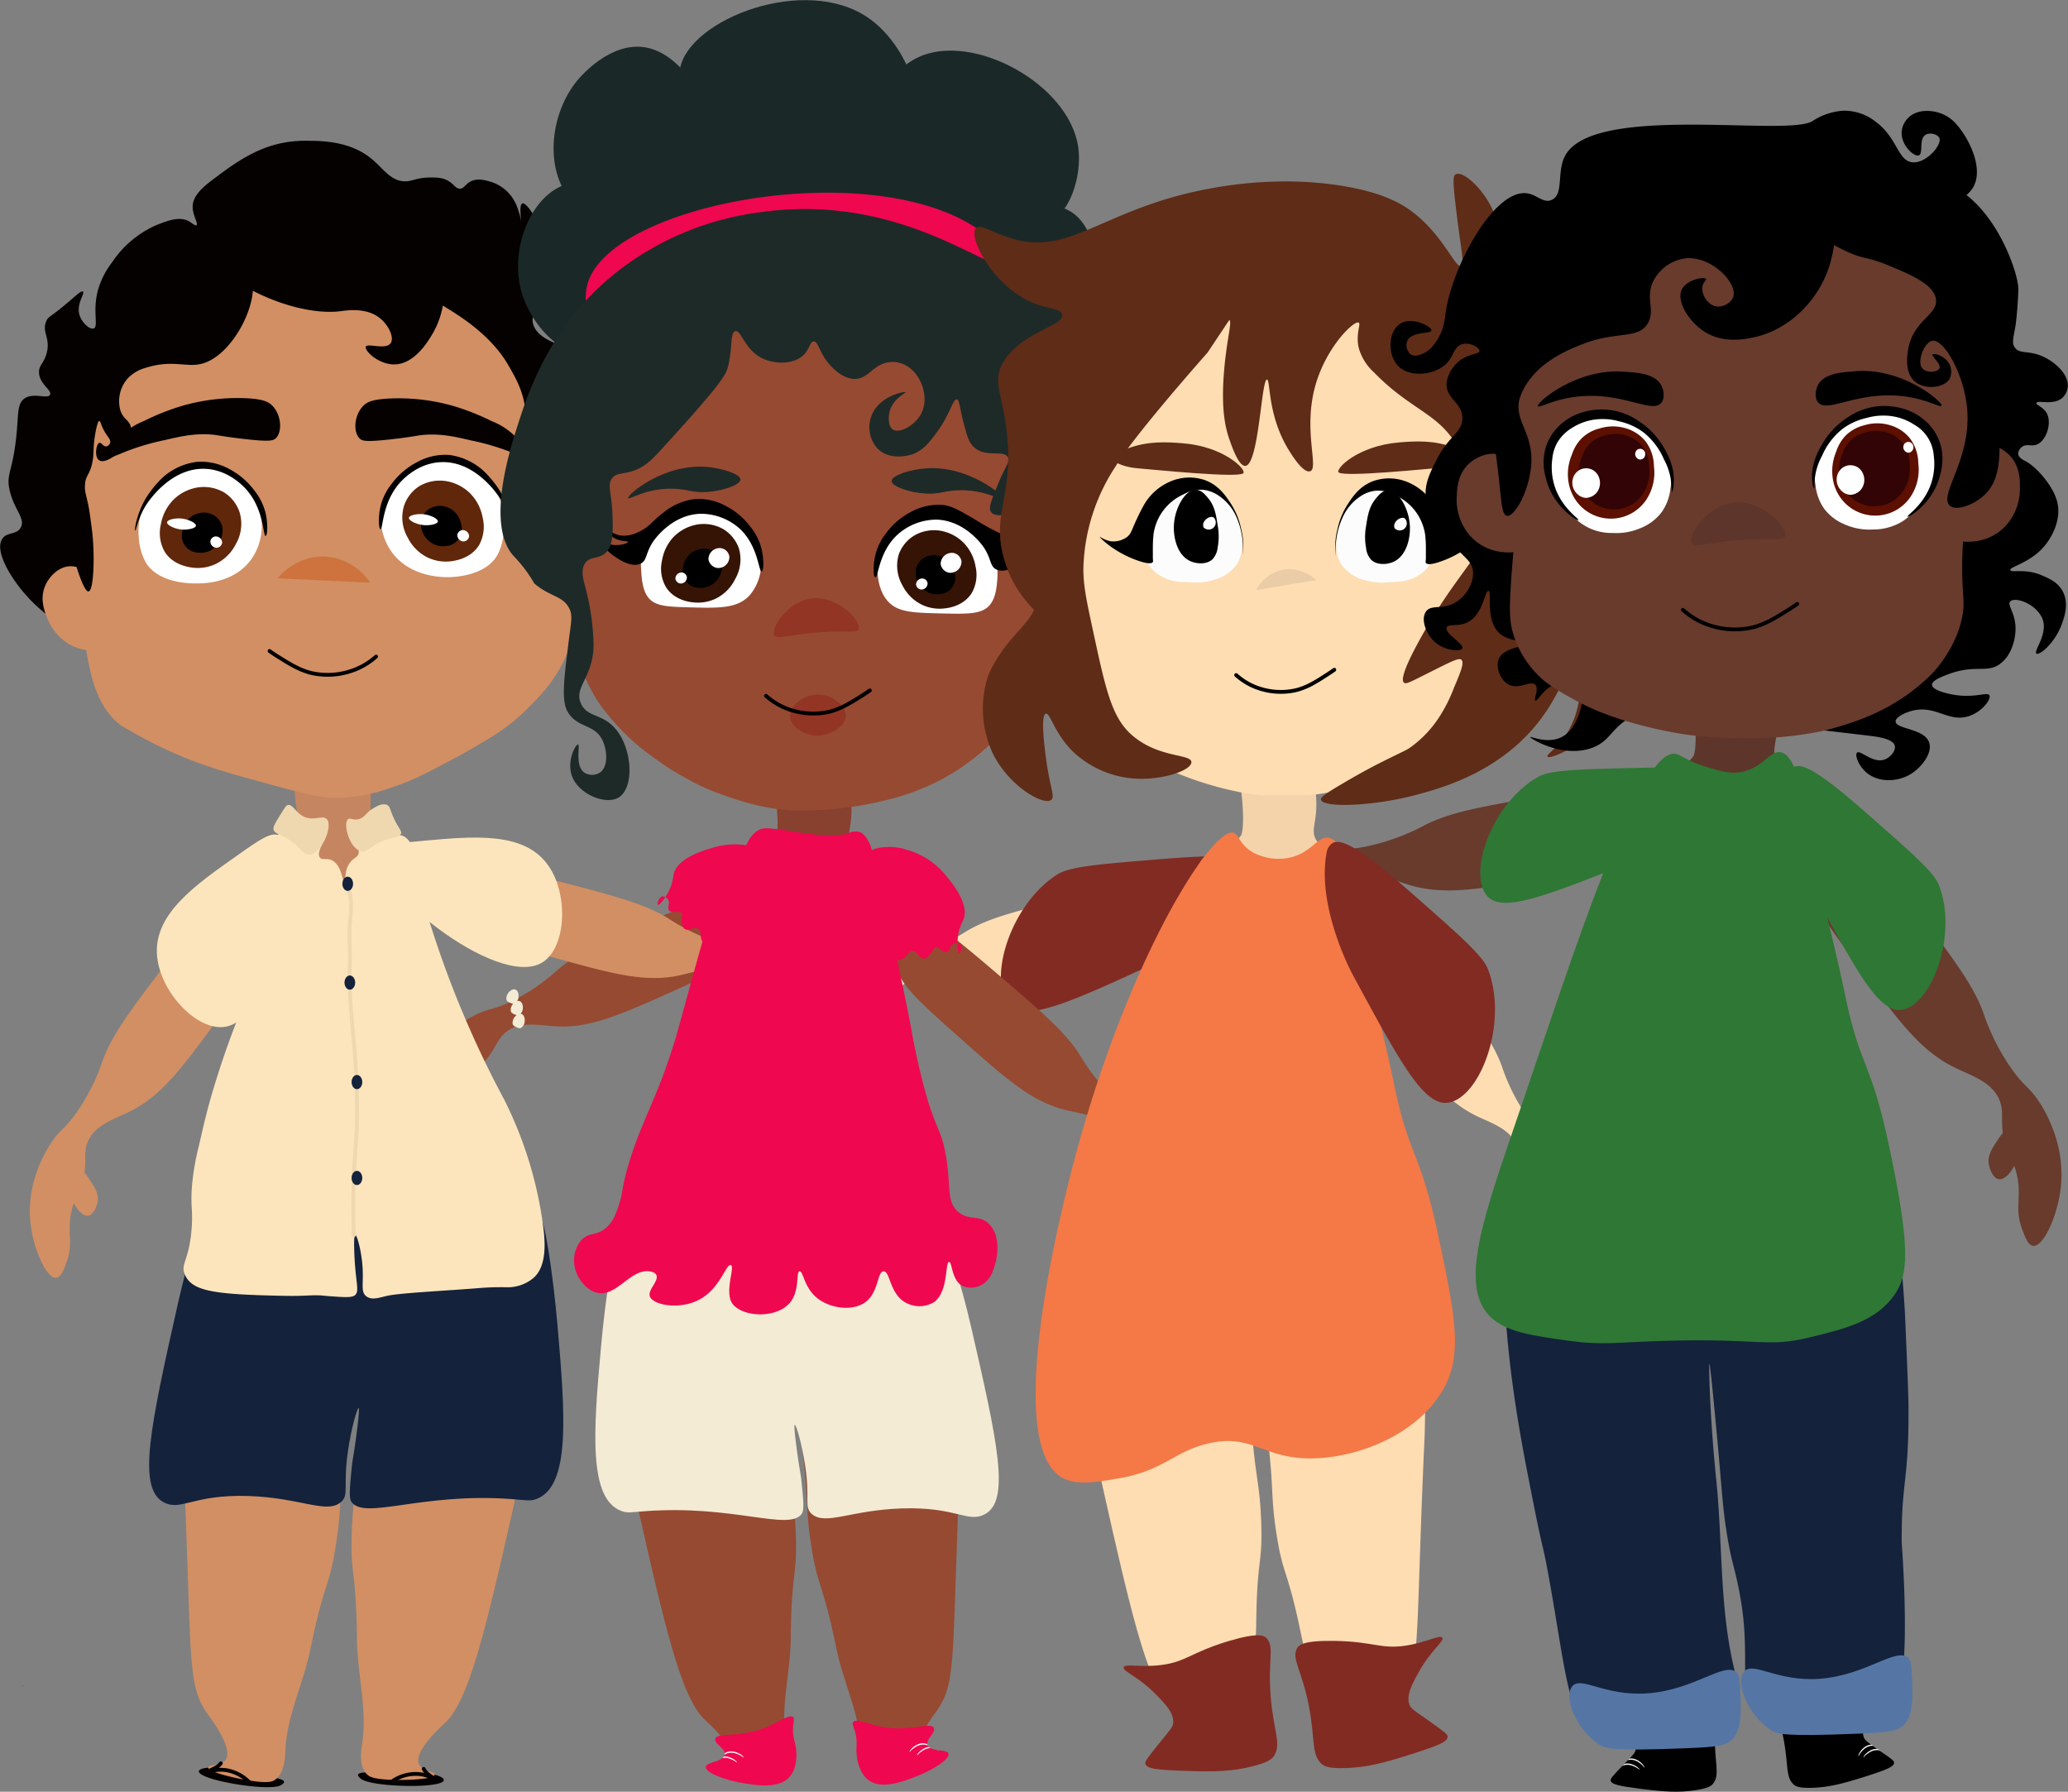 <svg xmlns="http://www.w3.org/2000/svg" viewBox="0 0 541.84 469.38"><rect x="0" y="0" width="541.84" height="469.38" fill="#808080" stroke="none"/><defs><style>.cls-1{fill:#683b2d;}.cls-2{fill:#2f7734;}.cls-3{fill:#feddb2;}.cls-4{fill:#822b23;}.cls-5{fill:#ef0750;}.cls-6{fill:#964a32;}.cls-7{fill:#f4ebd4;}.cls-8{fill:#050100;}.cls-9{fill:#d28f63;}.cls-10,.cls-14,.cls-19{fill:none;stroke-linecap:round;}.cls-10{stroke:#050100;}.cls-10,.cls-14,.cls-19,.cls-30{stroke-miterlimit:10;}.cls-11{fill:#c68561;}.cls-12{fill:#14223c;}.cls-13{fill:#ce733e;}.cls-14,.cls-30{stroke:#000;}.cls-15{fill:#fff;}.cls-16{fill:#60270a;}.cls-17{fill:#fce5bc;}.cls-18{fill:#efd7af;}.cls-19{stroke:#efd7af;}.cls-20{fill:#1a2927;}.cls-21{fill:#87412e;}.cls-22{fill:#923524;}.cls-23{fill:#351406;}.cls-24{fill:#1e2a28;}.cls-25{fill:#f7f7f7;}.cls-26{fill:#f4d3ab;}.cls-27{fill:#fcfcfc;}.cls-28{fill:#eacca7;}.cls-29{fill:#5f2c17;}.cls-31{fill:#f47946;}.cls-32{fill:#5e352a;}.cls-33{fill:#5576a5;}.cls-34{fill:#5d1000;}.cls-35{fill:#320406;}</style></defs><g id="Camada_2" data-name="Camada 2"><g id="Pronto"><path class="cls-1" d="M452.41,204.35c.13.66-1.71,1.22-5.05,3.25-8.26,5-11.25,10.28-15,13.87-4.28,4.06-11.37,5.37-25.53,8-18.91,3.52-28.36,5.28-38.07,2.22-4.69-1.48-9.78-4-14.48-1.62-3.19,1.62-3.71,4.23-9.05,7.5-3.82,2.35-3.91,1.23-7.11,3.31-5.31,3.47-5.57,6.89-11,9.62-1.93,1-4.05,2-5.12,1.19-2.14-1.68.82-10.47,5.67-16.67,6.95-8.86,17-11.42,19.22-11.93,4.7-1.09,5.29-.14,11.29-1.38a57.49,57.49,0,0,0,15.29-5.63c7.11-3.61,16.68-5.18,35.82-8.33C426.26,205,451.93,201.93,452.41,204.35Z"/><path class="cls-1" d="M344.67,237.07c.68.47.66,1.53.6,3.2-.11,3-.19,5.3-2,7-1,.94-3.11,2.21-4.37,1.48-2-1.16-1.76-7.29,1.42-10.21C341.51,237.44,343.62,236.34,344.67,237.07Z"/><path class="cls-2" d="M452.17,204.31c-.77-2.51-5.91-3.59-23.94-3.13-14.62.36-21.92.55-25,2.23-12.31,6.71-18.8,25.45-13.55,31.34,4,4.49,15.38,0,38.12-9.1,0,0,17.16-6.82,23.85-18.66A3.48,3.48,0,0,0,452.17,204.31Z"/><path class="cls-3" d="M323.47,228.29c.16.59-1.46,1.21-4.33,3.25-7.09,5-9.43,9.94-12.6,13.41-3.58,3.92-9.85,5.55-22.39,8.83-16.74,4.37-25.12,6.55-34,4.43-4.3-1-9-2.95-13.1-.51-2.76,1.65-3.06,4-7.64,7.31-3.28,2.35-3.43,1.35-6.17,3.43-4.55,3.45-4.56,6.54-9.29,9.34-1.67,1-3.51,2.08-4.52,1.4-2-1.38.06-9.46,4-15.33,5.66-8.4,14.53-11.35,16.48-11.94,4.14-1.28,4.74-.47,10.05-2a51.5,51.5,0,0,0,13.35-6c6.15-3.69,14.64-5.72,31.62-9.77C300,230.52,322.88,226.15,323.47,228.29Z"/><path class="cls-3" d="M235.05,266.75c.52.53.32,1.46,0,2.93-.59,2.61-1.06,4.65-3,5.85-1,.66-3.11,1.43-4.1.57-1.58-1.36-.33-6.74,3-8.78C232.19,266.54,234.25,265.93,235.05,266.75Z"/><path class="cls-4" d="M329.62,227c-1-2.63-6.54-3.48-25.79-1.91-15.61,1.27-23.41,1.91-26.62,3.89-12.76,7.91-18.58,28.35-12.61,34.33,4.55,4.56,16.44-1,40.22-12,0,0,17.94-8.33,24.38-21.38A3.78,3.78,0,0,0,329.62,227Z"/><path class="cls-5" d="M6.18,441.41a2.68,2.68,0,0,0-.37.41.32.32,0,0,1,.05-.3Z"/><path class="cls-6" d="M117.42,274.8c.7.27.91,1.21,1.22,2.7.55,2.64,1,4.71-.26,6.61-.68,1-2.25,2.62-3.53,2.24-2-.59-3.13-6-1-9.3C114.71,275.81,116.34,274.38,117.42,274.8Z"/><path class="cls-6" d="M213.33,226.58c.26.56-1.25,1.45-3.75,4-6.2,6.22-7.69,11.5-10.25,15.49-2.9,4.51-8.86,7.2-20.78,12.59-15.91,7.19-23.87,10.79-33.09,10.2-4.46-.29-9.5-1.41-13.12,1.71-2.46,2.11-2.36,4.53-6.36,8.57-2.86,2.9-3.18,1.93-5.55,4.46-3.94,4.21-3.42,7.29-7.66,10.88-1.49,1.27-3.13,2.66-4.25,2.16-2.26-1-1.55-9.42,1.39-15.93,4.2-9.33,12.52-13.76,14.36-14.69,3.91-2,4.64-1.26,9.66-3.66A51.88,51.88,0,0,0,146.19,254c5.49-4.72,13.59-8.18,29.79-15.1C190.4,232.78,212.38,224.55,213.33,226.58Z"/><path class="cls-7" d="M116.71,261.09a2.48,2.48,0,0,0-.59,1.85c.15.57.66.75,1.25.95.4.15.64.23.92.11a2.28,2.28,0,0,0,1-1.8c.08-.78-.23-1.79-1-1.92S116.8,261,116.71,261.09Z"/><path class="cls-5" d="M350.88,449.33a4.27,4.27,0,0,0-.37.41.3.3,0,0,1,.05-.29A2.08,2.08,0,0,1,350.88,449.33Z"/><path class="cls-8" d="M74.44,466.78c0,.42-.68.8-.93.93-3.16,1.69-21.76-1.43-21.4-3.72.1-.65,1.92-.91,2.79-.93,1.69,0,2.57.72,5.58,1.86a18.79,18.79,0,0,0,2.8.93c3.64.77,5.44-.83,9.3,0C74.3,466.22,74.43,466.64,74.44,466.78Z"/><path class="cls-8" d="M93.82,464.9c-.11.4.52.91.75,1.09,2.79,2.24,21.64,2.63,21.72.32,0-.66-1.72-1.25-2.57-1.44-1.66-.35-2.66.24-5.84.8a20.41,20.41,0,0,1-2.91.39c-3.72.08-5.19-1.83-9.14-1.73C94.06,464.37,93.86,464.76,93.82,464.9Z"/><path class="cls-9" d="M139.67,334.64c1,.95,3,3.39,1.36,21.71a234.46,234.46,0,0,1-4.75,30.54c-8.67,38.8-13.13,58.32-19.68,64.45-1.37,1.29-8.33,7.56-6.78,10.86.88,1.89,4.13,1.89,4.07,2.71-.1,1.17-6.64,1.47-10.86,1.36-5.23-.14-6.27-.88-6.78-1.36-2.36-2.21-1.61-6.51-1.36-8.14,1.38-8.95-1.26-18.08-1.36-27.14-.2-19.14-1.81-16.39-1.35-28.5.41-10.81,1.63-11.5,2.71-27.14,1.12-16.24-.14-16.42,1.36-20.35C102.7,336.72,131.09,326.76,139.67,334.64Z"/><path class="cls-9" d="M54.1,330.19c-1,.63-3.74,2.73-5.47,21.05a213.46,213.46,0,0,0-.55,31.57c2.28,52.26.77,58.51,6.41,66.33,1.12,1.56,6.73,9,4.59,11.95-1.23,1.69-4.42,1.07-4.52,1.89-.13,1.17,6.25,2.71,10.4,3.4,5.16.87,6.33.34,6.92,0,2.74-1.72,2.82-6.09,2.89-7.74.35-9.05,4.68-17.51,6.5-26.38,3.86-18.75,4.91-15.75,6.77-27.72,1.66-10.69.59-11.6,2.51-27.15,2-16.16,3.27-16.1,2.55-20.24C90,339.27,64,324.09,54.1,330.19Z"/><path class="cls-10" d="M55.12,463.77c.06-.13,1.92-.64,2.73-1.83"/><path class="cls-10" d="M55.36,463.93a10.22,10.22,0,0,1,3.9-.2A10.89,10.89,0,0,1,65.4,467"/><path class="cls-10" d="M113.36,465.7c0-.14-1.77-1-2.35-2.31"/><path class="cls-10" d="M113.1,465.65a10.11,10.11,0,0,0-3.79-.93,10.83,10.83,0,0,0-6.64,2"/><path class="cls-11" d="M97.6,203c-1.15,10.23,0,12.21,0,12.21,2.26,3.38,6.21,2.41,9.5,5.43,4.42,4,3.25,10.83,3.4,17,.12,5.12,3.69,13.37,10.85,29.85,6.63,15.26,11.13,22.52,14.93,36.64.69,2.57,1.15,4.53,1.36,5.43,2,8.8,3.75,16.72,2.71,25.78-.49,4.23-2.2,19.18-12.89,25.1a14.43,14.43,0,0,1-2.31,1.08c-4.34,1.55-11.23,1.34-37-1.08-11.45-1.07-13.33-1.33-16.29-2.71-11.72-5.47-16.45-17.37-17.64-20.35-4.18-10.52-2.93-19.72-1.36-31.21,1-7.44,1.85-7.6,6.79-25.79,6.9-25.4,10.35-38.11,9.5-43.42-.72-4.52-2.74-12.52,1.36-16.28,2.36-2.18,5.12-1.41,6.78-4.07s-.28-4.68,0-10.86c.18-3.9.33-7.36,2.71-9.5,3.09-2.77,8.61-2.13,12.22,0A12.91,12.91,0,0,1,97.6,203Z"/><path class="cls-8" d="M106.12,47.5c2.08,0,3-1,6.71-1,1.93,0,3.34.07,4.8,1s1.8,1.94,2.88,1.93,1.39-1.2,2.87-1.93c1.65-.82,3.39-.37,4.8,0a10.82,10.82,0,0,1,5.76,3.86,12.32,12.32,0,0,1,1.91,3.86,20.41,20.41,0,0,1,1,4.83c.07,0-1.13-6.34,0-6.76.92-.34,3.39,3.17,4.8,6.76a27.08,27.08,0,0,1,1,15.44c-1.44,5.3-3.86,6.76-2.88,9.66.88,2.57,3.6,3.83,5.76,4.82,3.85,1.78,8.94,2.4,9.59,1,.79-1.74-5.53-5.26-4.8-6.76.6-1.22,5.81-1,8.64,1.93,2.41,2.53,2.24,6.17,1.92,11.59-.45,7.46-2.31,9-1.92,15.44.22,3.6.8,3.1,1,6.76,0,1.27,0,2.8-1.92,13.51-1.3,7.07-2.27,7.9-2.88,8.69-.8,1-3.12,4.06-5.22,3.65-2.4-.47-3.49-6.52-5.59-18.61-2.57-14.85-2.55-14.85-2.79-15.82-2.53-10.3-4.3-17.51-10.38-22.31a47.46,47.46,0,0,0-13.43-6.76c-4.65-1.54-6.25-1.37-25.9-2.9a192.8,192.8,0,0,0-20.15-1c-5.34.08-8.09.14-11.51,1A36.93,36.93,0,0,0,43.76,88c-2.35,2.2-5.12,6.64-10.55,15.45-4,6.53-6.05,9.79-6.72,11.58-2.67,7.16-2.35,13.55-1.92,22.21.3,5.89.95,8.68,1,16.41,0,9.62-1,11-1.92,11.58-3.82,2.45-11.95-4.32-15.34-7.72-5-5.05-10-13.09-7.68-16.41,1.25-1.79,3.71-.94,4.8-2.9,1.3-2.35-1.68-4.57-2.88-9.65-1.11-4.73,1-4.74,1.92-16.41.33-4.26.22-6.52,1.92-7.73,2.38-1.69,6.12.24,6.71-1s-2.74-2.69-2.88-5.79c-.08-1.92,1.14-2.23,1.92-4.83,1.28-4.26-1.31-5.64,0-8.69.58-1.34,1-.82,6.72-5.79,1.35-1.17,2.49-2.21,2.88-1.93.57.41-1.61,3-1,5.79.52,2.31,2.81,4.28,3.83,3.86,1.28-.51-.32-4.33,1-9.65a21.59,21.59,0,0,1,3.84-7.72,26.78,26.78,0,0,1,11.51-9.66c2.54-1,6-2.5,8.64-1,.76.44,1.56,1.21,1.92,1,.55-.39-1-2.56-1-4.82,0-2.52,2-4.62,4.79-6.76C62,42.34,69.21,36.76,80.21,36.88c4.4,0,11.65.12,17.27,4.83C100.44,44.18,102.42,47.49,106.12,47.5Z"/><path class="cls-12" d="M141.44,318.83c1.16-.06,3.44,14.64,4.65,28.6,2,23.16,3.46,41.94-5.58,45.28-1.64.6-2.53.29-6.51,0-23.5-1.76-38.39,5.54-41.88.79-.74-1-.49-3.59,0-8.74.22-2.26.41-2.69.93-6.35.1-.71,1.34-9.48.93-9.54S92.08,374,91.19,380c-1.4,9.49.37,11.58-1.86,13.5-3.73,3.21-10.46-1.13-24.19-1.59-14.7-.49-17.74,4.13-22.34,1.59-6.86-3.79-3.42-19.79,3.73-51.63.46-2.07,5.09-22.49,7.44-22.25.76.08.45,2.22,1.86,4,3.89,4.82,17,2,25.13.8,32.08-4.7,55.12,6.18,59.55-1.59C141.6,320.9,141,318.85,141.44,318.83Z"/><path class="cls-9" d="M102.85,223.2c-.18.6,1.49,1.27,4.41,3.43,7.25,5.34,9.58,10.46,12.8,14.11,3.63,4.12,10.09,5.92,23,9.54,17.25,4.83,25.87,7.24,35.13,5.21,4.47-1,9.41-2.9,13.57-.3,2.82,1.76,3.09,4.23,7.77,7.7,3.35,2.49,3.53,1.47,6.32,3.67,4.64,3.65,4.6,6.85,9.44,9.83,1.71,1.06,3.6,2.22,4.65,1.53,2.13-1.39.11-9.79-3.87-15.93-5.72-8.8-14.84-12-16.84-12.66-4.27-1.4-4.9-.57-10.36-2.22a53.34,53.34,0,0,1-13.72-6.49c-6.29-3.93-15-6.19-32.53-10.69C127.05,225.92,103.49,221,102.85,223.2Z"/><path class="cls-9" d="M73.07,219.41c.51.37-.39,1.92-1.36,5.43-2.41,8.67-1.08,14.15-1.36,19-.31,5.48-4.28,10.89-12.21,21.71C47.55,280,42.25,287.22,33.71,291.33c-4.12,2-9.18,3.53-10.85,8.14-1.13,3.13.17,5.24-1.36,10.86-1.1,4-1.87,3.33-2.71,6.78-1.4,5.74.61,8.23-1.36,13.57-.69,1.89-1.46,4-2.71,4.07-2.53.23-6.13-7.63-6.79-14.92-.94-10.45,4.26-18.61,5.43-20.36,2.5-3.73,3.51-3.47,6.78-8.14a53.43,53.43,0,0,0,6.79-13.57c2.52-7,8-14.15,19-28.5C55.71,236.49,71.19,218.07,73.07,219.41Z"/><path class="cls-9" d="M21,306.54c.77,0,1.33.79,2.21,2.08,1.55,2.29,2.77,4.09,2.33,6.37-.24,1.25-1.12,3.36-2.47,3.5-2.14.23-5.33-4.51-4.54-8.45C18.86,308.55,19.85,306.56,21,306.54Z"/><path class="cls-9" d="M23.16,150.06c-2.44-1.63-4-1.8-5.09-1.7-3,.27-5.28,2.88-6.23,5.1-1.49,3.46-.15,6.75.56,8.49a13.39,13.39,0,0,0,6.8,7.37,12.22,12.22,0,0,0,8.5.56c1.51-.48,3-1,4-2.26C34.62,163.48,29.46,154.26,23.16,150.06Z"/><path class="cls-9" d="M54.39,74.71c-6.51,2.18-10.4,4.36-13.63,6.82A45.7,45.7,0,0,0,29.08,95.16a60,60,0,0,0-7.79,19.47c-1.06,4.88-2.86,15.13-1,35.05,2,21.52,3.09,32.28,9.74,38.94a16.65,16.65,0,0,0,1.64,1.4,125.19,125.19,0,0,0,12,6.39c8.94,4.16,15.9,6.05,29.83,9.82,8.94,2.43,11.62,2.83,14.89,2.8a45.63,45.63,0,0,0,14.67-2.89c5.23-1.73,9.06-3.79,16.55-7.78,3.12-1.68,5.21-2.93,6.83-3.9a66.5,66.5,0,0,0,6.36-4.13,52.33,52.33,0,0,0,5.32-4.63c3.68-3.66,9.63-9.58,11.67-18.5.62-2.74.42-7.34,0-16.55-.16-3.4-.36-7.82-1-13.63a147.93,147.93,0,0,0-3.89-23.36c-1.69-6.36-3.7-14-7.79-20.45-12.45-19.8-39.82-22.65-46.73-23.37C74,68.14,61.53,72.32,54.39,74.71Z"/><path class="cls-9" d="M144,144.66c1.55-2.49,2.91-3.29,3.94-3.65,2.88-1,6,.43,7.78,2.06,2.79,2.54,2.93,6.09,3,8a13.33,13.33,0,0,1-3.14,9.51,12.17,12.17,0,0,1-7.5,4c-1.57.19-3.16.38-4.55-.42C139.14,161.62,140,151.09,144,144.66Z"/><path class="cls-8" d="M137.72,117.83c1.08.51,3.63-1.43,4.65-3.72.63-1.41.6-2.78.93-2.79s.59,1,.93,2.79c.85,4.54.28,5.51.93,8.38.74,3.2,1.7,3.05,1.86,5.58.12,1.79-.31,2.59-.93,5.58,0,0-.31,1.52-.93,6.52-.71,5.73-.53,15.57.93,15.82s5.07-10.89,6.52-22.34c1-7.61,1.74-14.43-.93-22.33-1.71-5-2.5-3.13-8.38-14-4.58-8.44-5.49-12.06-10.23-16.75A33.31,33.31,0,0,0,125.62,75c-9.25-5-20.74-5-21.4-2.79-.92,3.12,20.23,8.61,28.85,23.26,2,3.45,4.39,7.47,4.65,13C137.94,113.42,136.42,117.23,137.72,117.83Z"/><path class="cls-8" d="M26.05,116c.53-.13,1,1.09,1.87.93a1.36,1.36,0,0,0,.93-.93c.27-1-.82-1.53-1.86-3.72-.62-1.28-.69-2-1-2s-.73,1.72-.93,2.79c-.85,4.54-.28,5.51-.93,8.37-.73,3.21-1.7,3-1.86,5.59-.12,1.79.31,2.59.93,5.58,0,0,.31,1.52.93,6.51.71,5.73.53,15.57-.93,15.82S18.14,144,16.69,132.56c-1-7.62-1.74-14.43.94-22.33,1.7-5,2.5-3.14,8.37-14,4.58-8.44,5.5-12.06,10.24-16.75a33.11,33.11,0,0,1,7.44-5.58c6.43-3.48,18-6.91,21.4-2.8,4.32,5.17-3.61,22.79-13,24.36-3.62.61-7.48-1.19-14,.93a9.85,9.85,0,0,0-4.65,2.79,9,9,0,0,0-1.92,8.22c.82,2.66,2.53,2.56,2.85,4.81.45,3.17-2.53,6.15-4.65,7.44-.93.57-2.66,1.63-3.73.93C24.62,119.7,25.22,116.18,26.05,116Z"/><path class="cls-13" d="M97,152.64a15.57,15.57,0,0,0-10.87-6.76c-8-.9-13.09,5.2-13.43,5.62"/><path class="cls-14" d="M98.54,172a18.41,18.41,0,0,1-4.35,2.9,19.43,19.43,0,0,1-12.69,1.39c-3.13-.79-5.72-2.42-8.7-4.29-.91-.57-1.66-1.08-2.17-1.45"/><path class="cls-15" d="M99.81,136.74a14.88,14.88,0,0,1,2.07-8.28,16.22,16.22,0,0,1,10.35-7.24,16.63,16.63,0,0,1,10.35,1,16.46,16.46,0,0,1,9.32,11.39,17.73,17.73,0,0,1,.2,4.39c-.07,1.19-.28,4.9-1.89,7.59-3.25,5.41-11.47,5.59-12.8,5.61-1.8,0-9.71-.08-14.49-6.21A15.23,15.23,0,0,1,99.81,136.74Z"/><path class="cls-16" d="M109.91,127.33a10.6,10.6,0,0,1,8.28-1,11.63,11.63,0,0,1,5.18,3.11,12.11,12.11,0,0,1,3.1,6.21,9.91,9.91,0,0,1-1,7.24c-2.23,3.5-6.3,4-7.25,4.14a11.17,11.17,0,0,1-6.21-1,11.5,11.5,0,0,1-5.17-5.18,10.53,10.53,0,0,1-1-8.28A9.81,9.81,0,0,1,109.91,127.33Z"/><path class="cls-15" d="M68.59,138a15.21,15.21,0,0,0-1.9-7.58,16.23,16.23,0,0,0-10.29-7.56,16.57,16.57,0,0,0-10.35,1,17,17,0,0,0-9.31,11.38,17.54,17.54,0,0,0-.38,5.57,15.5,15.5,0,0,0,1.89,6.63c3.33,5.32,11.38,5.39,13,5.4S61,153,65.71,146.7A15.3,15.3,0,0,0,68.59,138Z"/><path class="cls-16" d="M58.72,129a10.62,10.62,0,0,0-8.28-1,11.55,11.55,0,0,0-5.17,3.1,12.1,12.1,0,0,0-3.11,6.21,9.91,9.91,0,0,0,1,7.25c2.22,3.5,6.29,4,7.24,4.14a11,11,0,0,0,6.21-1,11.53,11.53,0,0,0,5.18-5.17,10.58,10.58,0,0,0,1-8.28A9.85,9.85,0,0,0,58.72,129Z"/><path d="M112.59,133.25a5.23,5.23,0,0,1,4.13-.52,5.77,5.77,0,0,1,2.58,1.55,6,6,0,0,1,1.54,3.09,4.44,4.44,0,0,1-4.12,5.68,5.51,5.51,0,0,1-3.1-.52A5.7,5.7,0,0,1,111,140a5.27,5.27,0,0,1-.51-4.13A4.87,4.87,0,0,1,112.59,133.25Z"/><path d="M56.06,135a5.25,5.25,0,0,0-4.13-.51A5.71,5.71,0,0,0,49.35,136a6.07,6.07,0,0,0-1.54,3.1,4.43,4.43,0,0,0,4.12,5.67,5.62,5.62,0,0,0,3.1-.51,5.75,5.75,0,0,0,2.58-2.58,5.28,5.28,0,0,0,.51-4.13A4.91,4.91,0,0,0,56.06,135Z"/><path class="cls-8" d="M85.61,47.11c4.48.81,8.33,2.9,15.82,7.45,8.9,5.4,11,8.23,12.1,10.23A22.42,22.42,0,0,1,116.32,75a22.16,22.16,0,0,1-2.79,12.1c-1.19,2.06-4.8,8.33-10.24,8.37-4.18,0-7.85-3.64-7.45-4.65s5.26.94,6.52-.93c1-1.45-.53-4.68-2.79-6.52-3.57-2.89-8.68-2.06-10.24-1.86C76.22,83.22,54.58,72.43,54,63.86,53.39,55.75,71.32,44.53,85.61,47.11Z"/><path d="M69.6,140.4c.47-.06.66-3.23-.06-6.16a15.3,15.3,0,0,0-2.85-5.69,19.6,19.6,0,0,0-6.63-5.69A15.3,15.3,0,0,0,51.52,121,16.62,16.62,0,0,0,43,124.76a23.3,23.3,0,0,0-1.89,1.9,27.6,27.6,0,0,0-2.85,3.79c-2.37,3.91-3.1,8.45-2.84,8.53s.67-3.2,2.84-6.64c.51-.8,6.68-10.31,16.12-9.48,5.85.52,9.61,4.72,10.43,5.69C69.21,133.77,68.92,140.5,69.6,140.4Z"/><path d="M99.69,138.62c-.47-.06-.66-3.23.06-6.16a15.3,15.3,0,0,1,2.85-5.69,19.39,19.39,0,0,1,6.63-5.68,15.2,15.2,0,0,1,8.54-1.9A16.62,16.62,0,0,1,126.3,123a25.15,25.15,0,0,1,1.89,1.9,27.6,27.6,0,0,1,2.85,3.79c2.37,3.91,3.1,8.45,2.84,8.53s-.67-3.19-2.84-6.63c-.51-.81-6.68-10.32-16.12-9.48-5.85.51-9.6,4.71-10.43,5.68C100.08,132,100.37,138.72,99.69,138.62Z"/><path class="cls-15" d="M110.94,134.71c1.85.19,3.88,1.18,3.79,1.9s-2.15,1.11-3.79.95c-1.86-.19-3.89-1.18-3.8-1.9S109.29,134.55,110.94,134.71Z"/><path class="cls-15" d="M47.55,135.84c1.85.18,3.88,1.18,3.79,1.89s-2.14,1.11-3.79,1c-1.85-.19-3.88-1.18-3.79-1.9S45.9,135.67,47.55,135.84Z"/><path class="cls-15" d="M121,138.89a1.67,1.67,0,0,1,1.92,1.6,1.54,1.54,0,0,1-1.33,1.34,1.65,1.65,0,0,1-1.76-1.72A1.52,1.52,0,0,1,121,138.89Z"/><path class="cls-15" d="M56.29,140.55a1.67,1.67,0,0,1,1.92,1.6,1.54,1.54,0,0,1-1.33,1.34,1.65,1.65,0,0,1-1.76-1.72A1.5,1.5,0,0,1,56.29,140.55Z"/><path class="cls-8" d="M71.3,106.22c2.31,2.27,2.81,6.71,1,8.56-.71.71-1.72,1-9,.14-6.17-.73-6.18-1-8.64-1.13-4.27-.18-7.5.57-11.48,1.5a62.07,62.07,0,0,0-10.57,3.14c-1.87.77-3.29,1.48-3.74,1-.63-.71,1.1-3.48,2.94-5.35a17.9,17.9,0,0,1,5.93-3.8,62,62,0,0,1,10.12-4,52.27,52.27,0,0,1,17.12-1.93C68.68,104.59,70.17,105.11,71.3,106.22Z"/><path class="cls-8" d="M95.21,106.29c-2.31,2.28-2.81,6.71-1,8.56.7.71,1.72,1,9,.15,6.17-.73,6.17-1,8.64-1.13,4.27-.19,7.49.56,11.48,1.49A63.34,63.34,0,0,1,134,118.5c1.87.77,3.29,1.48,3.73,1,.64-.71-1.1-3.48-2.93-5.36a17.85,17.85,0,0,0-5.94-3.8,62.87,62.87,0,0,0-10.12-4,52.25,52.25,0,0,0-17.12-1.92C97.83,104.66,96.34,105.18,95.21,106.29Z"/><path class="cls-15" d="M170.24,387.5a2.82,2.82,0,0,1-.36,2.18c-.44.5-1.06.41-1.76.32-.49-.07-.76-.1-1-.38a2.58,2.58,0,0,1-.09-2.35c.33-.82,1.16-1.69,2-1.41S170.21,387.34,170.24,387.5Z"/><path class="cls-17" d="M100.5,215.44a12.4,12.4,0,0,1-.93-2.28c-.37-1.2-.33-1.7-.59-1.8-.65-.25-1.21,2.38-3.14,4.08-2.2,1.95-4.32,1-4.65,2.28-.42,1.62,3.13,3.43,2.79,5.69-.21,1.41-1.74,1.26-2.79,3.41s-.53,4.48-.93,4.55-.57-4-2.79-5.69c-1.63-1.21-3.09-.08-3.72-1.13-1.08-1.82,2.8-5.85,1.86-8-1.2-2.7-8.74.89-10.24-2.28-.64-1.36.09-3.39,0-3.41s-.24,3.87-1.86,6.83c-1.81,3.29-4.14,2.06-5.58,4.55-1.76,3,.39,6.63.93,13.66.26,3.38,0,6.42-.93,12.52-1.72,11.86-4.94,14.27-11.17,34.09-2.14,6.83-3,10.44-4.65,17.68a63.89,63.89,0,0,0-1.86,11.16c-.3,4.73.27,5.49,0,9.91-.56,8.91-3,9.76-1.86,12.52,1.82,4.51,7.54,5.33,26.05,5.69,5,.1,6.48-.18,8.66-.14,1.29,0,1.62.12,3.07.22,4.06.3,6.08.45,6.88-.28,1-.95.41-2.45,0-7.44-.3-3.69-.4-8.33,0-8.38s1.47,3.45,1.86,7.45c.5,5.05-.51,7.3.93,8.57s3.44.49,5.59,0c3.27-.74,14.52-1.28,23.69-2a70.31,70.31,0,0,1,7.95-.24,10.6,10.6,0,0,0,6.51-2.28c3.76-3,3.25-9.59,2.79-13.33a104.3,104.3,0,0,0-10.23-33.5,264.86,264.86,0,0,1-19.55-46.5h0c-2.09-17.55-5-22.29-7.44-22.76-.9-.16-2.74.28-3.72-1.13h0A9.89,9.89,0,0,0,100.5,215.44Z"/><path class="cls-17" d="M99.3,223.28c.85-2.05,4.38-2.37,11.43-3,13.35-1.22,26.13-2.39,32.5,5.88,5.93,7.7,5.21,22.1-1.17,26C130.12,259.35,96,231.18,99.3,223.28Z"/><path class="cls-17" d="M73.08,218.86c-2-1-4.92,1-10.78,5.15-11.07,7.77-21.68,15.21-21.19,25.75.45,9.8,10.41,20.43,17.86,19.23C72.89,266.77,80.79,222.79,73.08,218.86Z"/><path class="cls-18" d="M81,223.91c-1.83.06-2.1-2.34-6.52-4.65-1.65-.86-2.49-1-2.79-1.86s.76-2.37,2.79-5.58c.32-.5.53-.83.93-.93,1.13-.29,1.93,1.68,3.73,2.79,2.81,1.73,5.35-.35,6.51.93C87.34,216.51,84.12,223.82,81,223.91Z"/><path class="cls-18" d="M94.64,223c2,.41,2.62-2,7.31-3.26,1.63-.43,2.78-.46,3.1-1.27s-.6-1.45-1.76-3.88-1-3.3-1.86-3.72c-1.2-.57-2.8.38-3.72.93-2,1.21-2.12,2.39-3.73,2.79s-2.2-.47-2.79,0C89.79,215.72,91.56,222.38,94.64,223Z"/><path class="cls-19" d="M92.7,323.63q-.09-3-.11-6.32c-.12-16.21,1.18-16.32.93-29.59-.3-16-2.34-23.73-1.86-35.29.14-3.41-.26-6.84,0-10.24.28-3.66.88-7.42-.93-10.25a6.72,6.72,0,0,0-.44-.6"/><ellipse class="cls-12" cx="93.52" cy="283.47" rx="1.4" ry="1.86"/><ellipse class="cls-12" cx="91.11" cy="231.53" rx="1.4" ry="1.86"/><ellipse class="cls-12" cx="93.52" cy="308.59" rx="1.4" ry="1.86"/><ellipse class="cls-12" cx="91.66" cy="257.41" rx="1.4" ry="1.86"/><path class="cls-20" d="M250.77,99.08l.28.29c3.94,4,9.53,5.95,12.23,5.85,9-.33,18-24.15,11.45-30.7-5.38-5.37-21.58.57-21.4,2.42.21,2.29,26.34,5.64,32.06-4,3.05-5.14.46-14.25-4.74-17.44-6-3.68-14.31-2.39-14.62-.76-.25,1.29,4.36,4.25,8.08,3.47,5.92-1.24,9.5-11.9,8.4-19.67C280.14,22,254.87,8.29,240.59,15c-7.22,3.38-13,12.59-10.94,16,1.38,2.3,6.93,2.67,9.12.31,4-4.34-1.33-19.83-11.31-26.66C210.94-6.74,180.72,5,178.2,17.84c-1.74,8.89,9.48,19.59,10.24,19.13.93-.57-6.56-22.36-19.32-24.56-9-1.55-16.7,7.31-17.63,8.39-7.73,9.13-9,24.61-1.1,32.49,6.45,6.46,18.08,6.87,18.91,4.8.93-2.32-9.86-12.16-19.63-10.18S134,63.57,136.18,74.56c2,10.25,11.32,19.47,19.46,18.91,8.58-.59,14.56-12,15.79-11,1.44,1.09-8.14,12.94-4.6,18.09,1.92,2.78,6.87,2.44,9,2.3,11.76-.76,33.24-.55,64.66.65"/><path class="cls-6" d="M162.22,336.75c-1,.92-2.92,3.3-1.33,21.17a226.07,226.07,0,0,0,4.64,29.77c8.44,37.84,12.8,56.88,19.18,62.86,1.34,1.25,8.13,7.36,6.62,10.58-.87,1.85-4,1.84-4,2.65.09,1.14,6.47,1.43,10.58,1.32,5.11-.13,6.12-.86,6.62-1.32,2.3-2.16,1.57-6.35,1.32-7.94-1.34-8.73,1.23-17.63,1.33-26.47.2-18.66,1.77-16,1.32-27.78-.4-10.55-1.6-11.23-2.65-26.47-1.09-15.84.14-16-1.32-19.85C198.27,338.77,170.59,329.07,162.22,336.75Z"/><path class="cls-6" d="M245.66,332.4c1,.62,3.65,2.67,5.34,20.53a209.31,209.31,0,0,1,.53,30.79c-2.22,51-.75,57.06-6.25,64.68-1.09,1.52-6.57,8.79-4.48,11.65,1.21,1.65,4.32,1,4.41,1.85.12,1.13-6.09,2.63-10.14,3.31-5,.85-6.17.33-6.75,0-2.67-1.68-2.75-5.94-2.81-7.55-.35-8.82-4.57-17.07-6.35-25.72-3.75-18.28-4.78-15.36-6.6-27-1.62-10.43-.57-11.32-2.45-26.48-1.94-15.76-3.19-15.69-2.48-19.74C210.65,341.26,236,326.46,245.66,332.4Z"/><path class="cls-21" d="M203.24,208.39c1.12,10,0,11.91,0,11.91-2.2,3.3-6.06,2.36-9.27,5.3-4.3,3.94-3.16,10.56-3.3,16.54-.12,5-3.61,13-10.59,29.11-6.46,14.88-10.85,22-14.55,35.73-.68,2.5-1.13,4.41-1.33,5.29-1.92,8.58-3.66,16.31-2.64,25.14.47,4.12,2.14,18.7,12.57,24.48a14.13,14.13,0,0,0,2.25,1.05c4.23,1.51,11,1.31,36.12-1.05,11.16-1.05,13-1.3,15.88-2.65,11.42-5.33,16-16.93,17.2-19.85,4.08-10.25,2.86-19.22,1.32-30.43-1-7.25-1.8-7.41-6.61-25.14C233.56,259,230.2,246.66,231,241.48c.71-4.41,2.67-12.22-1.32-15.88-2.31-2.12-5-1.38-6.61-4s.27-4.56,0-10.59c-.18-3.8-.33-7.18-2.65-9.26-3-2.7-8.39-2.08-11.91,0A12.56,12.56,0,0,0,203.24,208.39Z"/><path class="cls-7" d="M162,325.69c-1.13-.06-3.35,13.92-4.53,27.18-2,22-3.36,39.86,5.44,43,1.6.58,2.47.28,6.34,0,22.89-1.67,37.39,5.27,40.78.76.73-1,.49-3.42,0-8.31-.21-2.15-.39-2.56-.9-6-.1-.67-1.31-9-.91-9.06s1.86,4.88,2.72,10.57c1.37,9-.36,11,1.81,12.84,3.64,3,10.19-1.08,23.57-1.51,14.31-.47,17.27,3.92,21.75,1.51,6.68-3.6,3.33-18.81-3.63-49.08-.45-2-5-21.36-7.25-21.13-.74.07-.43,2.11-1.81,3.77-3.79,4.57-16.59,1.88-24.47.76-31.25-4.47-53.69,5.87-58-1.51C161.89,327.66,162.46,325.71,162,325.69Z"/><path class="cls-6" d="M227.07,230.3c-.41.45.76,1.75,2.41,4.89,4.07,7.78,3.92,13.27,5.18,17.84,1.42,5.16,6.31,9.51,16.09,18.2,13.05,11.6,19.58,17.41,28.56,19.58,4.34,1.05,9.48,1.48,12,5.54,1.72,2.75.9,5,3.52,10.07,1.87,3.62,2.46,2.79,4,5.91,2.51,5.19,1.1,8,4.07,12.66,1.05,1.66,2.21,3.48,3.43,3.33,2.46-.3,4.28-8.53,3.41-15.62-1.24-10.15-7.87-16.87-9.34-18.3-3.15-3-4.06-2.58-8.14-6.37A52.12,52.12,0,0,1,283,276.48c-3.83-6.14-10.53-11.85-23.94-23.28C247.12,243,228.58,228.64,227.07,230.3Z"/><path class="cls-6" d="M290.32,297.47c-.74.15-1.11,1-1.68,2.44-1,2.5-1.81,4.47-.92,6.55.48,1.15,1.75,3,3.07,2.84,2.09-.22,4.16-5.39,2.61-9C292.81,299,291.46,297.26,290.32,297.47Z"/><path class="cls-6" d="M271.19,154.84c2.38-1.59,3.91-1.76,5-1.66,3,.27,5.15,2.81,6.08,5,1.45,3.38.14,6.59-.55,8.29a13.07,13.07,0,0,1-6.63,7.18,12,12,0,0,1-8.29.55c-1.47-.47-2.95-.94-3.86-2.21C260,167.93,265.05,158.93,271.19,154.84Z"/><path class="cls-6" d="M243.74,87.37A43.69,43.69,0,0,1,257,94a44.81,44.81,0,0,1,11.39,13.29,58.94,58.94,0,0,1,7.59,19,99.26,99.26,0,0,1,1,34.18c-1.25,6.64-3.24,16.68-10.34,26.39a61.25,61.25,0,0,1-8.16,9,59.82,59.82,0,0,1-13.07,9,62.41,62.41,0,0,1-13.88,4.9,86.8,86.8,0,0,1-17.15,2.45c-1.92.09-3.71.17-5.82.12,0,0-1.19,0-2.35-.12-10-.68-21.23-5.71-21.24-5.71a75.42,75.42,0,0,1-13.88-8.17,58.06,58.06,0,0,1-11.43-10.62,37.93,37.93,0,0,1-7.35-13.06c-1.45-4.68-1.52-8.45-1.59-13.2a108.18,108.18,0,0,1,.95-13.29,145.18,145.18,0,0,1,3.79-22.78c1.65-6.2,3.61-13.6,7.6-19.94,12.14-19.3,38.83-22.08,45.57-22.78C224.62,81,236.78,85,243.74,87.37Z"/><path class="cls-6" d="M171.35,157.57c-1.51-2.43-2.83-3.21-3.84-3.56-2.81-1-5.85.42-7.59,2-2.71,2.48-2.85,5.94-2.92,7.77a13,13,0,0,0,3.06,9.28,11.88,11.88,0,0,0,7.31,3.93c1.54.19,3.08.37,4.44-.41C176.1,174.11,175.24,163.84,171.35,157.57Z"/><path class="cls-5" d="M153.87,74.64c-1.35,5.32.76,13.24,4.27,14.23s6.68-5.78,13.51-11.38c10.77-8.83,23.94-9,39.13-9.25,8.44-.12,22.05-.33,37,6.4,11.62,5.24,18.12,12,20.63,10s-.64-11.85-5-17.78C242.5,38.19,159.8,51.27,153.87,74.64Z"/><path class="cls-22" d="M202.93,166.44c-1.13-1.89,3.51-9,9.87-9.68,6.76-.73,13,6,12.18,8.05-.43,1.07-2.68.35-9.8.81C206.46,166.19,203.66,167.66,202.93,166.44Z"/><path class="cls-15" d="M199.45,147.85a14.41,14.41,0,0,0-2-8.07,15.77,15.77,0,0,0-10.09-7.06,16,16,0,0,0-19.18,12.11,17.85,17.85,0,0,0-.2,4.28c.13,2.15.28,5.37,1.85,7.39,1.78,2.29,4.86,2.43,10.25,2.59,8.31.24,13.09.38,16.36-3.16A13,13,0,0,0,199.45,147.85Z"/><path class="cls-23" d="M189.6,138.67a10.35,10.35,0,0,0-8.07-1,11.4,11.4,0,0,0-5.05,3,11.76,11.76,0,0,0-3,6.06,9.61,9.61,0,0,0,1,7.06c2.17,3.42,6.14,3.92,7.07,4a10.83,10.83,0,0,0,6.05-1,11.18,11.18,0,0,0,5-5.05,10.28,10.28,0,0,0,1-8.07A9.65,9.65,0,0,0,189.6,138.67Z"/><path class="cls-15" d="M229.9,149.11a14.82,14.82,0,0,1,1.85-7.4,15.81,15.81,0,0,1,10-7.36,16.09,16.09,0,0,1,10.1,1,16.66,16.66,0,0,1,9.08,11.1,17.37,17.37,0,0,1,.37,5.42c-.16,1.85-.38,4.61-1.85,6.47-2,2.57-5.67,2.53-12.45,2.37-7.8-.18-11.7-.28-14.33-3.16S229.92,150.4,229.9,149.11Z"/><path class="cls-23" d="M239.52,140.31a10.26,10.26,0,0,1,8.07-1,11.2,11.2,0,0,1,5,3,11.7,11.7,0,0,1,3,6,9.7,9.7,0,0,1-1,7.07c-2.17,3.41-6.14,3.91-7.07,4a10.74,10.74,0,0,1-6.05-1,11.18,11.18,0,0,1-5-5,10.35,10.35,0,0,1-1-8.08A9.57,9.57,0,0,1,239.52,140.31Z"/><path d="M187,144.44a5.15,5.15,0,0,0-4-.5,5.61,5.61,0,0,0-2.52,1.51,5.87,5.87,0,0,0-1.51,3,4.34,4.34,0,0,0,4,5.53,5.47,5.47,0,0,0,3-.5A5.62,5.62,0,0,0,188.5,151a5.11,5.11,0,0,0,.5-4A4.76,4.76,0,0,0,187,144.44Z"/><path d="M242.11,146.13a5.15,5.15,0,0,1,4-.51,5.65,5.65,0,0,1,2.51,1.51,5.84,5.84,0,0,1,1.51,3,4.33,4.33,0,0,1-4,5.53,5.38,5.38,0,0,1-3-.5,5.64,5.64,0,0,1-2.52-2.51,5.22,5.22,0,0,1-.5-4A4.81,4.81,0,0,1,242.11,146.13Z"/><path d="M199.57,149.69c.56-.11.61-3.27-.06-6a14.93,14.93,0,0,0-2.78-5.55,18.79,18.79,0,0,0-6.47-5.54,14.8,14.8,0,0,0-8.32-1.85,16.36,16.36,0,0,0-8.32,3.69c-2.76,2.08-3.44,3.69-6.62,5.06a8,8,0,0,1-4.09.82c-2.39-.28-3.89-1.87-4.08-1.64s.82,1.66,2.45,2.45,3.24.54,3.27.82-1.14.71-2.45.82c-3.29.27-5.59-1.83-5.72-1.64-.33.48,7.27,8.47,11.43,6.54,1.76-.82,1.26-2.64,3.27-5.72.25-.38,4.73-7,12.25-7.35A15.22,15.22,0,0,1,194,138.67C198.71,143.22,198.76,149.84,199.57,149.69Z"/><path class="cls-15" d="M178.83,150a1.62,1.62,0,0,0-1.87,1.56,1.48,1.48,0,0,0,1.3,1.3,1.6,1.6,0,0,0,1.71-1.68A1.45,1.45,0,0,0,178.83,150Z"/><path class="cls-15" d="M241.89,151.57a1.61,1.61,0,0,0-1.87,1.56,1.48,1.48,0,0,0,1.3,1.3,1.6,1.6,0,0,0,1.71-1.68A1.44,1.44,0,0,0,241.89,151.57Z"/><path d="M229.33,151.22c-.56-.1-.61-3.27.07-6a14.88,14.88,0,0,1,2.77-5.54,18.75,18.75,0,0,1,6.47-5.55,14.91,14.91,0,0,1,8.32-1.85c2.38.22,4.36,1.4,8.32,3.7a62.17,62.17,0,0,0,8.09,4.34,8.85,8.85,0,0,0,4.08.81,16.44,16.44,0,0,0,3.27-.81c.1.2-2,2.05-4.9,2.45-1.89.26-3.21-.23-3.27,0s1.92,1.41,4.25,1.53c3.37.17,5.55-1.87,5.72-1.63.33.47-7.27,8.46-11.43,6.53-1.76-.81-1.26-2.63-3.27-5.72-.25-.38-4.72-7-12.25-7.35A15.28,15.28,0,0,0,235,140.21C230.19,144.75,230.14,151.38,229.33,151.22Z"/><path class="cls-15" d="M249.85,144.87a2.94,2.94,0,0,0-3.39,2.83,2.69,2.69,0,0,0,2.35,2.35,2.91,2.91,0,0,0,3.11-3A2.64,2.64,0,0,0,249.85,144.87Z"/><path class="cls-15" d="M189,143.62a2.93,2.93,0,0,0-3.38,2.82A2.71,2.71,0,0,0,188,148.8a2.9,2.9,0,0,0,3.1-3A2.61,2.61,0,0,0,189,143.62Z"/><path class="cls-24" d="M192.67,86.77c1.58-.34,2.4,4.89,7.15,7.15,3.31,1.57,8.2,1.53,10.71-.9,1.63-1.57,1.67-3.55,2.68-3.57,1.19,0,1.42,2.66,3.58,5.36.56.71,3.54,4.44,7.14,4.46,3.86,0,4.85-4.25,9.82-4.46a7.58,7.58,0,0,1,3.57.89c4.1,2.2,6.28,8.5,4,12.75-1.63,3-5.61,5.19-7.35,4.09-1.26-.8-1.29-3.25-.82-4.9.94-3.31,4.25-4.64,4.08-4.9s-7.22,1-9,6.53a8.32,8.32,0,0,0,1.63,8.17c3.29,3.38,8.47,1.8,9,1.63,3-1,4.67-3.22,6.53-5.72,3.56-4.78,4.26-8.91,5.32-8.72.73.13.67,2.08,1.79,6.25.88,3.29,1.33,5,2.68,6.25,3.09,2.91,7.82.58,8.93,2.68.61,1.18-.7,2.25-2.68,7.15-1.65,4.07-2.51,6.09-1.79,7.14,1.9,2.8,11.59-2.28,13.52.49,1.52,2.19-3.51,6.85-1.64,9.8,1.29,2,4.42,1,5.72,3.27.71,1.25.37,2.61-.63,6.09-1.94,6.73-1.92,7.82-2.68,8.93a13.2,13.2,0,0,1-4,3.76,12.26,12.26,0,0,0,.66,7.83l.16.34c1.6,3.27,6.53,6.65,10.61,4.9a7,7,0,0,0,4.09-5.72c.33-3.85-2.78-6.75-3.27-6.53-.19.08.06.64,0,1.63-.15,2.55-2.22,5.15-3.27,4.9s-1.73-3.3-.81-5.72c1.05-2.79,3.76-3.41,7.35-5.71a35.47,35.47,0,0,0,8.17-7.72c2.81-3.8,2.55-11.25.89-25.9-3-26.61-1.15-23.93-2.68-28.57-6.28-19.09-25.9-28.44-39.29-34.83-9.59-4.57-28.29-13.18-52.69-9.82A76.73,76.73,0,0,0,162.31,70.7c-18.26,14.13-24,32.31-26.79,41.08-2,6.2-8.24,26-.89,33.93a36.14,36.14,0,0,1,5.36,7.14c4.09,3.48,7.26,3.19,9,6.24,1.18,2,.67,3.61,0,9-1.31,10.57-2,15.85,0,18.79,2.72,4,7,2.75,9,7.35,1.15,2.63,1.35,6.71-.81,8.16a3.78,3.78,0,0,1-4.09,0c-2.55-1.83-1-7.25-1.63-7.35s-3,4.24-1.63,8.17c1.71,4.88,8.84,7.75,12.25,5.72,4.1-2.46,3.75-12.61-.82-18-3.48-4.08-7.28-2.9-9-6.53-2.06-4.41,3.22-6.83,3.26-15.52a63.27,63.27,0,0,0-2.18-15.14c-.52-1.94-1.26-4.44,0-6.25s3.44-.91,5.36-2.68,1.94-5.17,1.79-9.83c-.2-5.92-1.53-8.06,0-9.82,1.17-1.35,2.63-.87,5.35-1.79,3.28-1.09,5.19-3.13,8-6.25,15.54-17,16.43-19,17-21.43C191.93,91.1,191.29,87.07,192.67,86.77Z"/><path class="cls-22" d="M207,187.53c0-2.42,2.56-4.06,3.17-4.44a8.24,8.24,0,0,1,7-.63c1.86.75,4.52,2.7,4.44,5.07-.1,3.13-4.95,5.77-8.88,5.07C210.21,192.16,207.05,190.18,207,187.53Z"/><path class="cls-14" d="M200.69,182.28a18.12,18.12,0,0,0,4.24,2.82,19.09,19.09,0,0,0,12.38,1.36c3.05-.78,5.58-2.36,8.48-4.18.89-.56,1.62-1.06,2.12-1.42"/><path class="cls-7" d="M134.41,263a2.44,2.44,0,0,0-.59,1.84c.15.57.66.75,1.24,1,.41.14.65.22.93.1a2.25,2.25,0,0,0,1-1.8c.07-.78-.23-1.78-1-1.92S134.5,262.89,134.41,263Z"/><path class="cls-5" d="M202.12,217.07c2.93.26,5.17.72,5.68.79,2.31.33,4.76.66,6.57.85,0,0,5.78.59,8.18-.55a3.82,3.82,0,0,1,.8-.27,5.17,5.17,0,0,1,1.63,0c2,.41,3.27,4.08,3.27,4.08,6.24,26.07,9.13,40.12,10.62,48.19.38,2.1,1.36,7.53,3.26,14.7,2.93,11,4.5,10.82,5.7,17.85,1.42,8.28.06,12.15,3.29,14.81,2.93,2.43,5.6.52,8.16,3.27,3.06,3.28,2.15,9.11.82,12.25a6.79,6.79,0,0,1-2.45,3.27,5.72,5.72,0,0,1-5.51.54c-2.87-1.54-2.63-6.28-3.47-6.26-1.1,0-.06,7.93-4.09,10.62a7.46,7.46,0,0,1-7.35,0c-4.15-2.33-4-8.19-5.71-8.17s-1.22,5.58-4.9,8.17c-3.52,2.47-9.74,1.49-13.07-1.64-2.92-2.73-3.13-6.66-4.08-6.53s.13,5-2.45,8.17c-3.26,4-11.44,4-14.7.81-2.95-2.87.42-10.17-.82-10.61s-2.71,6-8.17,9c-5.27,2.85-12.31,1.47-13.07-.82-.58-1.77,2.61-4.15,1.64-5.71-.09-.14-.43-.64-1.64-.82-4.84-.72-8.36,6.09-13.06,5.72-3.06-.25-5.78-3.37-6.54-6.54a8.3,8.3,0,0,1,1.64-7.35c2-2.19,3.93-1,6.53-3.26,2-1.74,2.71-4.05,3.56-6.75.71-2.23.49-2.72,1.34-6.32.57-2.39,1.12-4.1,1.63-5.72,2.29-7.09,5.08-12.54,8-20.11,1.55-4.06,2.5-7.08,3.46-10.1,1.09-3.42,6.89-25.44,9-31.85,3.16-9.69,1.59-3,9.8-19.6.46-.92,1.72-3.49,4.09-4.09A7.18,7.18,0,0,1,202.12,217.07Z"/><path class="cls-5" d="M206.1,226.74a14.52,14.52,0,0,0-6.9-4.44,20.23,20.23,0,0,0-12.78-.12c-2.25.67-8.95,2.63-9.92,6.85a15.87,15.87,0,0,1-.76,3.28c-1,2.65-3,4.91-3.33,4.72s.2-2,1.12-2.18a1.6,1.6,0,0,1,1.45.74c.75,1-.31,2.22.34,2.93.82.89,2.71-.1,3.28.76.26.4-.09.68,0,1.82a3.22,3.22,0,0,0,.71,2.2c1,.81,2.57-.69,3.66,0,.89.61.29,1.95,1.06,3.3.92,1.62,3.08,2,4.36,2.23,13.66,2.43,18.69-6,18.69-6A14.62,14.62,0,0,0,206.1,226.74Z"/><path class="cls-5" d="M229.23,222.37a14.48,14.48,0,0,1,8.21.2,20.25,20.25,0,0,1,10.64,7.09c1.48,1.82,5.93,7.2,4.36,11.24a15.94,15.94,0,0,0-1.22,3.14c-.64,2.77-.26,5.75.11,5.77a2.11,2.11,0,0,0,.3-2.43,1.59,1.59,0,0,0-1.62-.2c-1.21.44-1,2-1.92,2.23-1.19.28-2.19-1.61-3.15-1.22-.44.19-.3.63-1,1.52-.41.53-1.06,1.36-1.82,1.42-1.28.11-1.73-2-3-2-1.08,0-1.34,1.44-2.73,2.13-1.67.82-3.68-.08-4.87-.61-12.66-5.66-12.06-15.49-12.06-15.49A14.62,14.62,0,0,1,229.23,222.37Z"/><path class="cls-5" d="M207,465.34c-2.86,3.49-9.23,2.33-13.07,1.64-4.4-.8-9.13-2.67-9-4.09.08-.67,1.25-1,2.43-1.42a.38.38,0,0,0,0,.3,2.79,2.79,0,0,1,.38-.41,5.42,5.42,0,0,0,1.57-.83h0a1.7,1.7,0,0,0,.34-.37,1.12,1.12,0,0,0,.21-.47.11.11,0,0,0,0-.05,1.53,1.53,0,0,0,0-.3c-.06-1.51-2.73-2.55-2.46-3.79.4-1.88,6.64-.09,13.88-3.26,3.07-1.35,5.65-3.29,6.53-2.45.4.38.12,1,0,2.45-.25,3,.69,4.06.82,6.53C208.69,459.54,208.88,463.08,207,465.34Z"/><path class="cls-25" d="M194.83,460.44a5.5,5.5,0,0,0-1.62-.92,3.84,3.84,0,0,0-2.54-.24,3.48,3.48,0,0,0-.82.4.11.11,0,0,0,0-.05,1.53,1.53,0,0,0,0-.3,3.34,3.34,0,0,1,.62-.33C192.49,458.22,195,460.05,194.83,460.44Z"/><path class="cls-5" d="M187.72,461.36a2.79,2.79,0,0,0-.38.41.38.38,0,0,1,0-.3Z"/><path class="cls-25" d="M193.12,461.77a5.48,5.48,0,0,0-1.62-.93,4.12,4.12,0,0,0-2.2-.32,1.7,1.7,0,0,0,.34-.37C191.42,460,193.22,461.43,193.12,461.77Z"/><path class="cls-5" d="M227.37,466.19c3.49,2.85,9.5.44,13.13-1,4.14-1.66,8.42-4.42,8-5.79-.21-.65-1.42-.74-2.66-.91a.36.36,0,0,1,.11.28,3.77,3.77,0,0,0-.45-.33,5.63,5.63,0,0,1-1.71-.49h0a1.55,1.55,0,0,1-.41-.3,1.12,1.12,0,0,1-.3-.41.14.14,0,0,1,0-.06,1,1,0,0,1-.08-.28c-.23-1.49,2.18-3,1.67-4.2-.78-1.77-6.54,1.22-14.26-.45-3.28-.71-6.19-2.1-6.89-1.1-.31.46.08,1,.49,2.4.85,2.93.13,4.12.5,6.57C224.57,460.83,225.09,464.34,227.37,466.19Z"/><path class="cls-25" d="M238.33,459a5.42,5.42,0,0,1,1.4-1.22,3.84,3.84,0,0,1,2.46-.74,2.85,2.85,0,0,1,.87.23.14.14,0,0,1,0-.06,1,1,0,0,1-.08-.28,3,3,0,0,0-.67-.2C240.18,456.32,238.14,458.6,238.33,459Z"/><path class="cls-25" d="M240.28,459.92a5.83,5.83,0,0,1,1.4-1.23,4,4,0,0,1,2.09-.75,1.55,1.55,0,0,1-.41-.3C241.6,457.88,240.11,459.61,240.28,459.92Z"/><path class="cls-24" d="M194,125.6c0,1.47-4.68,3-8.58,3.27-3.75.3-4.88-.63-8.57-.82-7.44-.36-12,3-12.25,2.45-.39-.82,9.39-9.24,20.82-8.16C189.2,122.7,194,124.16,194,125.6Z"/><path class="cls-24" d="M233.63,126c0,1.47,4.68,3,8.58,3.27,3.75.3,4.88-.64,8.57-.82,7.44-.36,12,3,12.25,2.45.4-.82-9.38-9.24-20.82-8.17C238.38,123.06,233.62,124.53,233.63,126Z"/><path class="cls-7" d="M134.9,266.36a2.48,2.48,0,0,0-.59,1.85c.15.57.66.75,1.25,1,.4.14.64.22.92.1a2.25,2.25,0,0,0,1-1.8c.08-.78-.23-1.79-1-1.92S135,266.26,134.9,266.36Z"/><path class="cls-7" d="M133.27,260a2.53,2.53,0,0,0-.59,1.85c.15.57.66.75,1.25.95.41.15.64.23.93.11a2.26,2.26,0,0,0,1-1.8c.07-.78-.23-1.79-1-1.92S133.36,259.9,133.27,260Z"/><path class="cls-3" d="M284.56,334.2c-1,.91-2.89,3.27-1.31,21a225.26,225.26,0,0,0,4.59,29.5c8.37,37.48,12.68,56.35,19,62.27,1.33,1.25,8,7.3,6.55,10.49-.85,1.83-4,1.82-3.93,2.62.09,1.13,6.42,1.42,10.49,1.31,5.05-.13,6.06-.84,6.55-1.31,2.28-2.13,1.56-6.29,1.31-7.86-1.33-8.65,1.22-17.47,1.32-26.23.19-18.49,1.75-15.83,1.31-27.53-.4-10.45-1.58-11.12-2.63-26.22-1.08-15.69.14-15.86-1.31-19.66C320.28,336.2,292.85,326.59,284.56,334.2Z"/><path class="cls-3" d="M367.24,329.89c1,.62,3.61,2.65,5.28,20.35a207.15,207.15,0,0,1,.54,30.5c-2.21,50.49-.75,56.53-6.2,64.09-1.08,1.5-6.51,8.7-4.43,11.54,1.19,1.64,4.27,1,4.36,1.83.12,1.13-6,2.61-10.05,3.29-5,.83-6.11.32-6.68,0-2.65-1.66-2.73-5.88-2.79-7.47-.34-8.75-4.53-16.92-6.29-25.49-3.72-18.12-4.74-15.22-6.54-26.78-1.6-10.34-.56-11.22-2.42-26.24-1.93-15.61-3.16-15.55-2.47-19.56C332.55,338.68,357.64,324,367.24,329.89Z"/><path class="cls-26" d="M325.2,207c1.12,9.89,0,11.8,0,11.8-2.17,3.26-6,2.33-9.17,5.24-4.27,3.9-3.14,10.47-3.28,16.39-.12,4.95-3.58,12.91-10.49,28.84-6.4,14.75-10.76,21.76-14.42,35.4-.67,2.49-1.12,4.38-1.31,5.25-1.91,8.5-3.63,16.15-2.63,24.91.47,4.08,2.13,18.52,12.46,24.25a14.29,14.29,0,0,0,2.23,1c4.19,1.5,10.85,1.3,35.79-1,11.06-1,12.88-1.29,15.73-2.62,11.32-5.29,15.9-16.78,17.05-19.67,4-10.16,2.83-19.05,1.31-30.15-1-7.19-1.79-7.34-6.56-24.91-6.66-24.55-10-36.82-9.17-42,.69-4.36,2.64-12.1-1.32-15.73-2.28-2.1-4.95-1.36-6.55-3.93s.27-4.52,0-10.49c-.17-3.77-.32-7.11-2.62-9.18-3-2.68-8.32-2.06-11.8,0A12.49,12.49,0,0,0,325.2,207Z"/><path class="cls-3" d="M348.91,222.87c-.49.35.37,1.86,1.31,5.24,2.33,8.38,1,13.67,1.31,18.36.31,5.29,4.14,10.52,11.8,21,10.24,14,15.35,20.94,23.6,24.91,4,1.92,8.88,3.41,10.49,7.87,1.09,3-.17,5.06,1.31,10.49,1.06,3.89,1.81,3.21,2.62,6.55,1.35,5.55-.59,7.95,1.31,13.11.67,1.82,1.41,3.83,2.63,3.94,2.44.21,5.92-7.38,6.55-14.42.91-10.1-4.11-18-5.24-19.67-2.42-3.61-3.39-3.35-6.56-7.87a51.43,51.43,0,0,1-6.55-13.11c-2.44-6.74-7.75-13.67-18.36-27.53C365.68,239.37,350.72,221.57,348.91,222.87Z"/><path class="cls-3" d="M399.18,307c-.74,0-1.29.77-2.13,2-1.5,2.22-2.68,4-2.26,6.16.23,1.21,1.08,3.25,2.39,3.39,2.07.22,5.14-4.36,4.39-8.17C401.28,309,400.33,307.07,399.18,307Z"/><path class="cls-3" d="M373.64,72.14a49.86,49.86,0,0,1,16.18,21.57c1.05,2.82,2.86,8.16,1.35,32.37-1.66,26.56-3.28,61.65-8.09,67.42-2.52,3-8,5.16-18.88,9.44,0,0-13.7,5.38-22.93,5.4h-9.44c-4,0-11.47-1.49-18.88-4.05a92.43,92.43,0,0,1-14.83-6.74c-5.92-3.34-8.79-5.17-10.79-8.09-2.77-4.07-3.62-33.35-4-40.46-1-16.7-1.47-17.18-1.35-22.92,0-2.22.28-14.09,2.7-22.93,4.8-17.58,22.3-38.12,47.19-41.8C334.78,60.91,355.77,58.15,373.64,72.14Z"/><path class="cls-27" d="M301.39,148.51a8.64,8.64,0,0,0,2.81,2.41c2.45,1.47,4.79,1.55,7.62,1.61a16.37,16.37,0,0,0,6.82-.8,10.52,10.52,0,0,0,5.21-3.63c2.27-3.17,1.61-7,1.21-9.26a13.77,13.77,0,0,0-3.61-7.65,10.62,10.62,0,0,0-4.42-2.82,11.28,11.28,0,0,0-8,.81,14.82,14.82,0,0,0-7.22,7.25C301.34,137.36,298.21,144.07,301.39,148.51Z"/><path class="cls-27" d="M374.3,148.37a8.69,8.69,0,0,1-2.76,2.43c-2.43,1.49-4.77,1.61-7.6,1.72a16.56,16.56,0,0,1-6.83-.67,10.63,10.63,0,0,1-5.28-3.48c-2.31-3.1-1.72-6.86-1.36-9.12a13.52,13.52,0,0,1,3.48-7.61,10.5,10.5,0,0,1,4.36-2.85,11.44,11.44,0,0,1,8,.65,14.76,14.76,0,0,1,7.34,7C374.16,137.38,377.41,143.94,374.3,148.37Z"/><path class="cls-28" d="M329.14,154.58a10.2,10.2,0,0,1,6.55-5.24c5.13-1.2,8.92,2.37,9.18,2.62"/><path class="cls-14" d="M323.89,176.85a17.29,17.29,0,0,0,4,2.68,18,18,0,0,0,11.71,1.27c2.9-.73,5.29-2.23,8-4,.84-.53,1.53-1,2-1.34"/><path class="cls-29" d="M391.32,71.09c-.74-.79.91-2.45,1.37-6.41a18.57,18.57,0,0,0-1.37-9.13c-2.37-5.88-8-10.92-9.89-9.89-.74.4-.8,1.67,0,8.48,1.34,11.37,2.36,15.1,1.41,15.54-1.47.68-4.69-8-12.71-14.13-2.62-2-7.8-5.31-19.78-7.06-22.62-3.31-42.46,2.88-46.63,4.24-18.05,5.87-25.65,13.37-38.15,9.89-5.25-1.47-8.73-4.13-9.89-2.83-2.06,2.31,4.58,15.6,15.54,19.78,3.81,1.46,6.63,1.23,7.07,2.83.81,2.94-11.05,4.64-15.55,12.71-3.08,5.54.51,8.45,1.32,21.23,1,15.31-5.09,19.75,0,33,4.49,11.68,16.56,18.2,18,17,.83-.69-1.75-4-4-12a65.59,65.59,0,0,1-2-10c.33-2.67.67-5.34,1-8a32.36,32.36,0,0,1,0-7c.33-3,1.28-4.87,1-5-.43-.2-3.23,3.86-5,8-5.78,13.5,2.62,20.3-3,29-2.59,4-5.88,5.91-10,13.2a17.91,17.91,0,0,0-1.59,3.94,27.79,27.79,0,0,0,1.41,18.37c4.06,8.87,13.47,14.3,15.54,12.71,1.1-.84-.37-3.24-1.41-11.3-.34-2.64-1.41-10.89,0-11.3,1.15-.34,2.2,5.06,7.06,9.89a26.11,26.11,0,0,0,15.55,7.06c7.45.69,15.54-2,15.54-4.24s-8.55-1-15.54-7.06c-5.31-4.58-6.92-12-10.13-26.88-1.8-8.3-2.69-12.44-2.63-17A50.78,50.78,0,0,1,292.42,122s2.88-5.68,24-29.67l5.65-8.48c.88.3-.76,5.32-1.41,14.13-.69,9.24.35,13.87,1.41,17,.65,1.89,2.48,7.22,4.24,7.06,3.53-.32,4.17-22.66,5.65-22.61.95,0,.08,9.3,5.65,18.37.85,1.38,3.81,6.21,5.65,5.65,2.4-.72-1.95-10.86,1.42-22.6,2.88-10.06,10.13-17,11.31-16.33.66.34-.82,2.85,0,6.56A13.62,13.62,0,0,0,360,97.55c9.42,9.69,16.48,10.57,21.48,18.76,2.28,3.73,3.41,7.71,4.74,7.46,1.86-.34,1.83-7.88,2.62-7.86.63,0,1.11,4.78,1.31,9.17a91.8,91.8,0,0,1,0,10.49c-.9,9.55-7.55,13.25-17.15,30.19-5.91,10.44-5.76,12.59-5.14,13.08s1.54-.13,9.18-3.94c3.5-1.73,5.26-2.59,5.85-2.07.84.73-.15,3.14-1.92,7.32A40.42,40.42,0,0,1,377,188a29.6,29.6,0,0,1-7.15,7.57c-1.35,1-1.35.83-7.7,4-2.49,1.25-5.8,3-10.38,5.7-4.86,2.86-5.8,3.62-5.65,4.24.52,2.15,13.78,1.77,25.43-1.41,6.12-1.67,20.79-5.67,31.09-18.37,6.77-8.35,8.06-16,9.89-15.54s2.62,9.77-1.42,16.95c-2.58,4.59-6.05,6.5-5.65,7.07.62.88,9.29-3,17-9.89,4.57-4.09,8.27-7.39,9.89-12.72,1.79-5.88-.47-9.26-2.83-19.78-3.21-14.34-3.41-27.76-1.41-28.26,1.23-.31,2.46,4.47,8.48,9.89.73.66,5.79,5.22,7.06,4.24s-2.4-6.44-5.65-15.54a102.38,102.38,0,0,1-4.24-17c-2.92-15.41-1.13-19.47-5.65-25.43-1.12-1.48-4.46-5.88-9.89-7.06-4.31-.94-8.35.49-8.48,0-.2-.77,9.72-2.54,9.89-5.66.12-2.25-4.85-5.22-9.89-5.65C400.32,64.64,392.93,72.8,391.32,71.09Z"/><path class="cls-30" d="M318.55,137.69a15.34,15.34,0,0,1,0,5.64,4.87,4.87,0,0,1-1.21,2.82c-1.37,1.25-3.74,1.08-5.24.4-3.31-1.47-4.26-6.16-4-9.27.29-4,2.76-8.52,5.24-8.46,1.13,0,2,1,2.82,2C317.79,132.79,318.12,134.92,318.55,137.69Z"/><path d="M325.62,145.47a18.35,18.35,0,0,0-.41-6.85,19.62,19.62,0,0,0-2.82-6.85c-1.31-2-3.18-4.76-6.85-6.05a12.67,12.67,0,0,0-8.87.4,14.5,14.5,0,0,0-6.85,6c-.38.65-1.39,2.52-2.42,4.84-.95,2.14-1.1,2.85-2,3.63a6,6,0,0,1-4.43,1.2,7.73,7.73,0,0,1-2.82-1.2c-.13.17,3,3.3,7.86,5.44.44.19,5.29,2.31,6.05,1.21.12-.19,0-.34,0-1.21,0-.41,0-1.22,0-2.82a31,31,0,0,1,.2-3.43,13.47,13.47,0,0,1,7.86-10.28,9.54,9.54,0,0,1,4.83-1.21,8.92,8.92,0,0,1,4.44,1.61,12.86,12.86,0,0,1,4.43,5.24A20.65,20.65,0,0,1,325.62,145.47Z"/><path class="cls-30" d="M358.43,137.86a15.33,15.33,0,0,0,0,5.64,4.75,4.75,0,0,0,1.21,2.82c1.36,1.25,3.73,1.08,5.24.41,3.3-1.48,4.26-6.17,4-9.28-.29-4-2.76-8.52-5.24-8.46-1.14,0-2,1-2.82,2C359.19,133,358.86,135.09,358.43,137.86Z"/><path d="M350,145.64a18.21,18.21,0,0,1,.4-6.85,19.62,19.62,0,0,1,2.82-6.85c1.31-2,3.19-4.76,6.85-6a12.58,12.58,0,0,1,8.87.41,14.59,14.59,0,0,1,6.86,6,53.4,53.4,0,0,1,2.41,4.84c.95,2.14,1.11,2.86,2,3.63a6.08,6.08,0,0,0,4.43,1.21,8.05,8.05,0,0,0,2.83-1.21c.12.17-3.05,3.3-7.87,5.44-.43.19-5.28,2.31-6,1.21-.13-.18-.06-.34,0-1.21,0-.41,0-1.21,0-2.82,0-1.25-.1-2.63-.2-3.43a13.59,13.59,0,0,0-3-6.65,13.81,13.81,0,0,0-4.83-3.63,9.61,9.61,0,0,0-4.84-1.21,8.92,8.92,0,0,0-4.44,1.61,12.92,12.92,0,0,0-4.43,5.25A20.53,20.53,0,0,0,350,145.64Z"/><path class="cls-29" d="M350.77,123.77c1.61,1.27,23.59-1,27.53-1.31,2.95-.2,6.5-1.32,6.56-2.62.05-1.14-2.56-2.12-3.94-2.62-5.25-1.93-9.93-1.69-14.42-1.31C355.69,116.82,349.71,122.93,350.77,123.77Z"/><path class="cls-29" d="M325.73,124c-1.61,1.27-23.59-1-27.54-1.31-2.94-.21-6.49-1.32-6.55-2.62-.05-1.14,2.56-2.12,3.93-2.63,5.26-1.92,9.94-1.68,14.42-1.31C320.81,117,326.79,123.16,325.73,124Z"/><path class="cls-31" d="M323.24,218.17c1.37.46,1.56,3.21,5.24,5.24a14.31,14.31,0,0,0,9.18,1.32c6-1.21,7.57-5.82,10.49-5.25,3.74.74,5,9.07,5.24,10.49,2.82,18.13,8.11,35.78,11.8,53.75,4.13,20.1,6.86,17.16,11.8,40.65,4.25,20.17,6.27,30.43,1.31,39.33-6.68,12-22.13,18.06-34.09,18.35-13.27.34-15.79-6.6-27.53-3.93-9.08,2.07-11.64,7.14-23.6,9.18-5.56.95-10.77,1.83-14.42,0-15-7.54-2.7-60.47,0-72.11C292.52,255.53,317.43,216.22,323.24,218.17Z"/><path class="cls-4" d="M349,220.94c2.35-1.53,7.31,1.11,21.82,13.87,11.75,10.35,17.63,15.52,19,19,5.51,14-2,33.83-10.4,35.06-6.36.93-12.6-10.6-25.07-33.67,0,0-9.41-17.39-6.78-31.71A3.78,3.78,0,0,1,349,220.94Z"/><path class="cls-4" d="M371.61,438.25c-1.66,3-3.21,5.92-2.32,8.31.39,1.06,1,1.39,5,4.17,4.49,3.17,4.92,3.62,5,4.16.1,1.35-2.28,2.35-9.23,4.57-7.92,2.53-12.13,3.56-17.56,3.72-4.48.13-5.58-.45-6.39-1.25-2.55-2.51-1.49-6.34-3.17-15-1.83-9.39-4.51-12.2-3.17-15,.44-.92,1.5-2.19,9.75-2.07,10.34.16,12.23,2.2,18.63,1.27,5.55-.8,9.31-3.09,9.76-2.06S374.94,432.2,371.61,438.25Z"/><path class="cls-4" d="M302.9,443.94c2.42,2.45,4.7,4.82,4.49,7.38-.09,1.11-.61,1.61-3.65,5.35-3.46,4.27-3.75,4.82-3.64,5.35.27,1.33,2.83,1.64,10.12,1.89,8.31.29,12.65.14,17.92-1.18,4.34-1.08,5.24-2,5.8-2.94,1.77-3.1-.28-6.5-1-15.27-.78-9.54,1-13-1-15.28-.68-.76-2-1.7-10,.66-9.9,3-11.17,5.43-17.58,6.27-5.56.73-9.8-.46-9.95.66S298.06,439,302.9,443.94Z"/><path class="cls-27" d="M318,135.57c-.73-.49-2.19.27-2.62,1.31a1.48,1.48,0,0,0,0,1.31,1.85,1.85,0,0,0,2.62-2.62Z"/><path class="cls-27" d="M368.06,135.8c-.73-.5-2.19.27-2.62,1.31a1.48,1.48,0,0,0,0,1.31,1.85,1.85,0,1,0,2.62-2.62Z"/><path d="M406.52,52.39c-2.4,1-4-1.81-7.19-1.8-8.52,0-19.37,20.19-20.69,32.38a14.32,14.32,0,0,1-3.59,8.09c-1.45,1.48-4,2.72-5.4,1.8a3.1,3.1,0,0,1-.9-3.6c1.15-2.5,6.19-1.74,6.3-2.7s-4.91-3.72-8.1-1.8-3.45,7.8-.9,10.8c3,3.5,9.53,2.73,12.59,0,2.3-2,2.16-4.76,4.5-5.4,2.06-.56,4.55.91,4.5,1.8s-2.82.59-5.4,2.7a9.22,9.22,0,0,0-3.19,5.43c-.5,4.3,4.27,5.42,4.1,9.58-.16,3.9-3.54,4.34-6.84,10.94-1.68,3.35-3.06,6.11-2.73,9.57.51,5.53,5.13,10.42,8.2,13.68,2.44,2.58,3.78,3.38,4.11,5.47.45,2.94-1.43,6.4-4.11,8.21-3.62,2.45-6.79.6-8.2,2.73s.16,6.15,2.73,8.21,6.44,2.25,6.84,1.37c.52-1.14-4.72-3.89-4.1-5.47.42-1.08,2.93-.08,5.47-1.37,4.16-2.11,4.48-8.36,5.47-8.21s-.87,7.43,2.73,10.94c2.94,2.87,8.16,1.88,8.21,2.74s-6.73.73-8.21,4.1c-1,2.22.47,5.78,2.74,6.84,2.66,1.25,5.68-1.29,6.84,0,1,1.12-.59,3.77,0,4.1s2.49-3.85,5.47-4.1c0,0,1.25-.1,6.84,4.1-.62,3.51-2,7.85-5.47,9.58-3.79,1.89-8.13-.31-8.21,0s8.68,5.73,16.41,2.73c4.07-1.57,4.59-4.18,8.21-6.83,6-4.42,12.4-2.94,21.88-2.74,22.84.49,39.62-2.08,39.67-1.37s-24,3.1-23.92,4.2c.05.63,8.08,1.45,26.08,3.59,2.75.33,6.76.84,7.2,2.7.29,1.26-1.06,3-2.7,3.6-3.12,1.07-6.35-2.61-7.2-1.8-.65.63.45,3.62,2.7,5.4,3.15,2.48,8.19,2.31,11.69,0,2.61-1.73,5.46-5.37,4.5-8.1-1.29-3.68-8.73-3.43-8.78-5.48,0-1.17,2.38-2.25,4.11-2.74,6.24-1.77,9.67,3.07,15,1.37,3.58-1.13,6-4.52,5.47-5.47s-3.33.56-8.2,0c-2.75-.32-6.76-1.35-6.84-2.74-.07-1.15,2.61-2.17,4.1-2.73,7.25-2.76,10.19-.23,13.68-2.74,3.08-2.21,4.18-6.62,4.1-9.57-.1-3.91-2.27-5.91-1.37-6.84,1.15-1.19,6.27.36,8.21,4.1,2.11,4.05-2.28,9-1.37,9.57s5.13-3.05,6.84-8.2c.57-1.71,1.7-5.13,0-8.21-1.26-2.29-3.47-3.24-5.47-4.1-4.33-1.87-8-.56-8.21-1.37s4.52-1.7,8.21-5.47c2.56-2.61,5.26-7.63,4.1-12.31-1-4.23-5.55-9.37-8.44-10.81-.37-.19-1.67-.79-1.8-1.8a2.35,2.35,0,0,1,.9-1.8c1.23-1,2.46-.14,3.87-.64,2.52-.88,4.12-5.52,2.74-8.2-.89-1.72-2.91-2.17-2.74-2.74.27-.84,4.49.76,6.84-1.37a4.51,4.51,0,0,0,1.37-2.73c.42-3.23-3.26-6.71-6.84-8.21s-5.75-.45-7-2.19c-.93-1.26-.33-2.73.2-6,0,0,.09-.56.23-2,0,0,.41-4.09.47-7.29.09-4.75-8.05-28.18-24.28-28.78-6.28-.23-12.81,3-12.59,4.5.37,2.55,20.88,5.59,25.18-2.7,2.55-4.93-1.28-12.57-4.5-16.19a9.91,9.91,0,0,0-3.59-2.69c-2.44-1.05-6.47-1.52-9,.89a5.82,5.82,0,0,0-1.79,3.6c-.3,3.55,3.23,6.78,4.49,6.3s-.07-4.3,1.8-5.4c1.16-.68,3.22-.12,3.6.9.69,1.87-3.66,6.8-7.2,6.3C497.13,42,497.2,36,491.2,31.7A13.28,13.28,0,0,0,483.34,29H483a16.69,16.69,0,0,0-8.13,2.73c-6.6,4.18-57.18-4.71-64.75,9C407.76,45,409.87,50.94,406.52,52.39Z"/><path class="cls-6" d="M398.56,326.27c-1.11,1-3.21,3.64-1.46,23.31a251.1,251.1,0,0,0,5.1,32.79c9.31,41.66,14.1,62.63,21.13,69.21,1.48,1.39,8.95,8.12,7.29,11.66-.95,2-4.45,2-4.37,2.91.1,1.26,7.13,1.58,11.65,1.46,5.62-.14,6.74-.94,7.29-1.46,2.53-2.37,1.73-7,1.46-8.74-1.48-9.61,1.35-19.42,1.45-29.14.22-20.55,1.95-17.6,1.46-30.6-.44-11.62-1.76-12.36-2.91-29.14-1.21-17.44.15-17.64-1.46-21.86C438.26,328.5,407.78,317.81,398.56,326.27Z"/><path class="cls-6" d="M490.45,321.48c1.12.69,4,2.94,5.88,22.61a232.33,232.33,0,0,1,.59,33.91c-2.45,56.11-.84,62.83-6.89,71.22-1.2,1.67-7.23,9.68-4.93,12.83,1.32,1.82,4.75,1.15,4.85,2,.14,1.25-6.7,2.91-11.17,3.66-5.54.92-6.79.35-7.43-.05-2.93-1.84-3-6.53-3.09-8.3-.39-9.72-5-18.8-7-28.33-4.14-20.13-5.27-16.91-7.27-29.76-1.78-11.49-.63-12.47-2.69-29.16-2.15-17.35-3.52-17.28-2.74-21.74C451.9,331.24,479.79,314.94,490.45,321.48Z"/><path class="cls-32" d="M443.73,184.93c1.24,11,0,13.11,0,13.11-2.42,3.63-6.66,2.59-10.2,5.83-4.74,4.34-3.49,11.63-3.64,18.21-.13,5.51-4,14.36-11.66,32.06-7.11,16.39-12,24.19-16,39.34-.74,2.77-1.24,4.87-1.45,5.83-2.13,9.46-4,18-2.92,27.69.52,4.54,2.36,20.59,13.84,26.95a15.69,15.69,0,0,0,2.48,1.16c4.66,1.67,12.06,1.44,39.78-1.16,12.29-1.15,14.31-1.43,17.49-2.91,12.58-5.87,17.66-18.65,18.94-21.86,4.5-11.29,3.14-21.17,1.46-33.51-1.09-8-2-8.16-7.29-27.69-7.41-27.28-11.11-40.92-10.2-46.63.78-4.84,2.94-13.44-1.46-17.48-2.54-2.34-5.5-1.51-7.28-4.37s.3-5,0-11.66c-.19-4.19-.36-7.91-2.92-10.2-3.31-3-9.24-2.29-13.11,0A13.89,13.89,0,0,0,443.73,184.93Z"/><path class="cls-1" d="M470.08,202.53c-.55.39.41,2.07,1.46,5.83,2.58,9.32,1.16,15.19,1.46,20.4.33,5.89,4.59,11.7,13.11,23.31,11.37,15.52,17.06,23.27,26.23,27.69,4.43,2.13,9.86,3.79,11.66,8.74,1.21,3.36-.19,5.62,1.45,11.66,1.18,4.33,2,3.57,2.92,7.28,1.5,6.17-.66,8.84,1.45,14.58.75,2,1.57,4.25,2.92,4.37,2.72.24,6.58-8.2,7.28-16,1-11.22-4.57-20-5.82-21.86-2.69-4-3.77-3.72-7.29-8.74a57.59,57.59,0,0,1-7.29-14.57c-2.71-7.5-8.6-15.2-20.4-30.6C488.72,220.88,472.09,201.1,470.08,202.53Z"/><path class="cls-1" d="M526,296.09c-.82,0-1.43.85-2.37,2.23-1.67,2.46-3,4.39-2.51,6.84.26,1.35,1.2,3.62,2.66,3.77,2.3.24,5.72-4.85,4.88-9.08C528.29,298.25,527.23,296.12,526,296.09Z"/><path class="cls-1" d="M513.82,120.27c1.8-2.58,3.3-3.36,4.43-3.69,3.14-.92,6.4.8,8.23,2.65,2.84,2.88,2.79,6.7,2.76,8.72a14.36,14.36,0,0,1-3.91,10,13.13,13.13,0,0,1-8.27,3.9c-1.7.11-3.41.23-4.85-.71C507.63,138.18,509.17,126.94,513.82,120.27Z"/><path class="cls-1" d="M515.11,132.69c-.22,1.7-.91,8.47-1,15.21,0,1.5,0,3.11.09,5,.2,4,.5,5.41,0,8.26-1.39,8-6.73,14-7.84,15.17l-.42.44A51.63,51.63,0,0,1,493.07,186c-.33.17-2.09,1.06-4.53,2.05a80.86,80.86,0,0,1-11.08,3.46,90.67,90.67,0,0,1-22,1.83,104.77,104.77,0,0,1-13.77-.91s-14.42-2-25.71-7.35q-2.29-1.09-4.17-2.15a59.39,59.39,0,0,1-6.85-4.28,26,26,0,0,1-8.27-11.94c-1.23-3.72-1.19-6.75-.92-11.93.21-3.84.38-5.59.68-9.32.14-1.79.22-3.39.27-4.86.18-5.24,0-9.54,0-10.62-.47-11-1.48-34.26,1.84-45.91,5.91-20.77,35.43-39.44,65.2-36.73,22.34,2,46.4,16.28,52.34,35.81C519.87,95.72,517.44,114.57,515.11,132.69Z"/><path class="cls-1" d="M397.49,123.16c-1.66-2.67-3.11-3.53-4.23-3.92-3.08-1.08-6.43.46-8.35,2.21-3,2.73-3.14,6.54-3.22,8.56a14.36,14.36,0,0,0,3.37,10.22,13.21,13.21,0,0,0,8.06,4.33c1.69.2,3.39.4,4.88-.46C402.73,141.37,401.78,130.06,397.49,123.16Z"/><path class="cls-32" d="M443.4,142.32c-1.25-2.08,3.86-9.9,10.87-10.66,7.44-.8,14.3,6.64,13.41,8.86-.48,1.18-3,.4-10.79.9C447.28,142,444.2,143.66,443.4,142.32Z"/><path class="cls-14" d="M440.93,159.76a20.28,20.28,0,0,0,4.67,3.12,21,21,0,0,0,13.62,1.48c3.37-.85,6.15-2.59,9.34-4.6,1-.62,1.79-1.16,2.34-1.55"/><path class="cls-15" d="M475.69,127.13a13.24,13.24,0,0,1,0-4.74c.57-2.92,2.12-4.78,3.87-6.88a18.2,18.2,0,0,1,10.76-6.89,17.08,17.08,0,0,1,6-.43,13.2,13.2,0,0,1,6.88,2.59,12.58,12.58,0,0,1,4.31,6.45,13.86,13.86,0,0,1-.43,8.18,21,21,0,0,1-6,9,14.3,14.3,0,0,1-2.58,2.15,14.66,14.66,0,0,1-7.74,2.15,15.91,15.91,0,0,1-7.32-1.29,12.69,12.69,0,0,1-5.59-4.3A13,13,0,0,1,475.69,127.13Z"/><path d="M434.4,44.29c12.13-5.79,32.85-8.8,42.27,2.7,7,8.53,3.21,20.81,2.7,22.49-2.88,9.37-10.74,16.94-19.79,18.88-2.25.49-8.38,1.8-13.49-1.8-3.59-2.53-7-7.65-5.39-10.79,1.35-2.59,5.91-3.35,6.29-2.7.18.3-.64.73-.9,1.8-.47,2,1.19,5,3.6,5.4,1.83.27,4.08-1,4.5-2.7C455.07,74,448.4,67,441.6,67.68a11.09,11.09,0,0,0-8.1,5.39c-2.76,4.74.42,8.05-1.8,11.69-2.55,4.21-8.15,1.89-17.08,5.4-3.74,1.47-13,5.12-16.19,13.49-2.42,6.39,3.74,9.44,2.7,18.89-.75,6.7-4.4,12.9-6.3,12.59s-1.32-7.26-3.6-20.69c-1.86-11-3.2-11.87-3.59-16.19-1.41-15.28,14.47-28,33.27-44.06C427,49,430.18,46.31,434.4,44.29Z"/><path d="M478.47,43.4c-4.21,1.78-7,7.43-6.3,11.69.91,5.65,7.94,9,11.7,10.79,4.43,2.11,5.11,1.25,10.79,3.6,5.89,2.44,12.13,5,12.59,9s-5.71,5.32-7.2,12.59c-.22,1.1-1.33,6.52,1.8,9,2.63,2.08,7.6,1.6,9-.9a4.39,4.39,0,0,0,0-3.59c-1.08-2.36-4.14-3.18-4.5-2.7s2.34,2.44,1.8,3.6-3.46,1.25-4.5,0c-1.47-1.77.54-6.92,2.7-7.2,3-.38,8,8.39,9,17.09,1.51,13.76-7.57,23.25-4.49,26.08,1.61,1.49,6.16-.08,9-2.7,4.22-3.91,4.55-10.16,3.6-20.68-1.57-17.26-2.36-25.89-6.3-34.18C508.31,56.3,488.52,39.15,478.47,43.4Z"/><path d="M474.82,125.84a5.94,5.94,0,0,0,.44,2.15c.17,0,.05-1.82.43-3.88a16.6,16.6,0,0,1,1.72-4.73,18.18,18.18,0,0,1,5.16-6.88,16.54,16.54,0,0,1,6.45-3,15.87,15.87,0,0,1,6.89-.44,14.66,14.66,0,0,1,5.59,2.16,10.17,10.17,0,0,1,5.17,8.17,16.26,16.26,0,0,1-.86,7.75c-2,5.32-6.25,7.92-6,8.17s3.22-1.57,5.6-4.73a17.46,17.46,0,0,0,3-6.46,14.36,14.36,0,0,0,0-7.74,13.64,13.64,0,0,0-2.58-4.73,14.88,14.88,0,0,0-7.75-4.74,17.36,17.36,0,0,0-6.45-.43,17.56,17.56,0,0,0-7.75,3,20.79,20.79,0,0,0-6.45,6.88C476.47,118,474.46,121.55,474.82,125.84Z"/><path d="M435.3,101c.61,1.18,1,3.26,0,4.5-2.23,2.74-8.68-1.92-18.88-1.8-8.52.1-13.14,3.44-13.49,2.7-.44-.91,10.33-10.18,22.93-9C428.36,97.59,433.61,97.68,435.3,101Z"/><path class="cls-15" d="M437.67,128a13.18,13.18,0,0,0,0-4.73c-.57-2.92-2.12-4.79-3.87-6.89A18.17,18.17,0,0,0,423,109.53a16.87,16.87,0,0,0-6-.43,13.13,13.13,0,0,0-6.89,2.58,12.54,12.54,0,0,0-4.3,6.45,13.86,13.86,0,0,0,.43,8.18,21,21,0,0,0,6,9,13.6,13.6,0,0,0,10.33,4.31,16,16,0,0,0,7.32-1.29,12.8,12.8,0,0,0,5.59-4.31A13,13,0,0,0,437.67,128Z"/><path d="M476.33,100.87c-.61,1.18-1,3.26,0,4.5,2.24,2.74,8.69-1.92,18.89-1.8,8.51.1,13.13,3.44,13.49,2.7.43-.91-10.34-10.18-22.93-9C483.27,97.51,478,97.6,476.33,100.87Z"/><path class="cls-2" d="M469.85,201.05c2.2-1.43,6.83,1,20.37,13,11,9.65,16.47,14.48,17.76,17.76,5.15,13-1.89,31.58-9.7,32.73-5.95.88-11.77-9.89-23.41-31.43,0,0-8.79-16.24-6.33-29.61A3.52,3.52,0,0,1,469.85,201.05Z"/><path d="M496.26,461.72c.07,1.07-1.82,1.86-7.36,3.63-6.3,2-9.66,2.83-14,3-3.56.11-4.44-.36-5.08-1-2-2-1.19-5-2.53-11.92-1.46-7.48-3.59-9.72-2.53-11.93.35-.73,1.2-1.74,7.77-1.64,8.23.12,9.74,1.75,14.83,1,4.43-.64,7.41-2.46,7.77-1.64s-2.3,2.45-4.95,7.27c-1.32,2.4-2.56,4.71-1.85,6.62.24.63.58.94,2,2,.14.1.28.21.44.31l1.14.8h0l.31.23a3.3,3.3,0,0,1,.3.22C495.9,460.94,496.22,461.29,496.26,461.72Z"/><path class="cls-25" d="M490.84,457.37a4,4,0,0,0-.69,0,3.75,3.75,0,0,0-2.14,1.24,5.08,5.08,0,0,0-1.05,1.46c-.27-.29,1.16-2.89,3.22-3h.22C490.54,457.16,490.68,457.27,490.84,457.37Z"/><path class="cls-25" d="M492.6,458.62a2.64,2.64,0,0,0-.6-.14,3.71,3.71,0,0,0-2.36.72,5,5,0,0,0-1.35,1.18c-.2-.33,1.7-2.46,3.69-2.21h0l.31.23A3.3,3.3,0,0,1,492.6,458.62Z"/><path d="M422,466.38c.12,1.07,2.12,1.5,7.89,2.24,6.57.83,10,1,14.29.37,3.52-.54,4.29-1.16,4.81-1.91,1.63-2.33.25-5.18.32-12.18.08-7.62,1.77-10.21.32-12.19-.48-.65-1.49-1.5-7.94-.21-8.07,1.62-9.26,3.5-14.4,3.7-4.47.16-7.73-1.08-7.94-.21s2.71,2,6.2,6.26c1.73,2.12,3.37,4.16,3,6.17-.11.66-.39,1-1.65,2.32l-.38.39-1,1h0l-.27.29-.25.27C422.21,465.55,422,466,422,466.38Z"/><path class="cls-25" d="M426.53,461.13a2.93,2.93,0,0,1,.68-.13,3.72,3.72,0,0,1,2.33.82,5,5,0,0,1,1.3,1.25c.21-.34-1.67-2.63-3.71-2.37l-.22,0Z"/><path class="cls-25" d="M425,462.67a2.36,2.36,0,0,1,.56-.24,3.72,3.72,0,0,1,2.46.27,5.16,5.16,0,0,1,1.54.92c.13-.37-2.12-2.11-4-1.51h0l-.27.29Z"/><path class="cls-12" d="M395.73,315.89c6.41-9.14,22.79-1.17,53.06-1.8,25.72-.53,43.26-6.89,47.67.9.37.66.44,1.06.9,6.3,1.57,18.09,1.79,23.38,1.79,23.38.59,13.87.89,20.8.9,24.28.09,19.46-1.85,18.58-1.79,35.08,0,0,1.9,24.47,0,36a8.9,8.9,0,0,1-2.7,5.4c-2,1.69-4.44,1.72-6.3,1.79-12.48.49-13.87,3.38-22.48,1.8-3.43-.63-5.15-.94-6.3-1.8-5.51-4.09-1.59-12.45-4.49-28.77-1.5-8.39-2.22-8.3-3.6-17.09-.89-5.64-1.09-8.88-1.8-17.09-1.06-12.21-2.5-27-2.7-27s.06,13.53,1.8,30.58c1.66,16.17.85,32.72,4.5,48.56.6,2.62,2.61,10.92-.9,13.49-.67.49-1.48.73-5.4.9-4.54.2-7.23,0-9.89,0a101.18,101.18,0,0,0-14.39.9c-5.71.73-5.31,1.15-6.29.9-6.53-1.67-7.21-16.06-11.7-40.47-1.63-8.87-1-3.77-4.49-21.58-3.42-17.23-7.39-38.83-7.2-63.86C394,320,394.3,317.94,395.73,315.89Z"/><path class="cls-33" d="M411.92,441.8c-2.33,2.89,1.15,11.42,7.19,15.29,1.59,1,3.29,1.66,22.49.9,8.33-.34,10.85-.57,12.59-2.7,2.17-2.68,2-7,1.8-11.69-.13-3.13-.2-4.69-.9-5.4-3.13-3.14-10.95,4.5-23.39,5.4C420.29,444.42,414.26,438.89,411.92,441.8Z"/><path class="cls-33" d="M456.9,438c-2.33,2.89,1.15,11.42,7.19,15.29,1.59,1,3.29,1.66,22.49.89,8.33-.33,10.85-.56,12.59-2.69,2.17-2.68,2-7,1.8-11.69-.14-3.13-.2-4.69-.9-5.4-3.13-3.14-10.95,4.5-23.39,5.4C465.27,440.57,459.24,435,456.9,438Z"/><path class="cls-2" d="M439.09,197.5c1.45.3,3.08,1.95,8.13,3.45,3.52,1,6.09,1.88,9,1.29,6-1.19,7.47-5.74,10.35-5.17,3.69.72,4.95,8.94,5.17,10.34,2.78,17.89,8,35.31,11.64,53,4.08,19.83,6.76,16.93,11.64,40.1,5.51,26.15,5.12,33.39,1.3,38.8-4.85,6.84-12.95,8.81-22.2,11.05-11.29,2.73-13,.17-37.77.9-12.88.38-16.53,1.19-25.19,0-9.52-1.32-16.58-2.29-20.68-6.3-8.45-8.26-1.6-26.69,7.54-53.51C412.14,250.21,429.45,195.5,439.09,197.5Z"/><path d="M438.53,126.74a6.13,6.13,0,0,1-.43,2.15c-.17,0-.05-1.82-.43-3.87a16.67,16.67,0,0,0-1.72-4.74,18.26,18.26,0,0,0-5.16-6.88,16.63,16.63,0,0,0-6.46-3,16,16,0,0,0-6.88-.43,14.68,14.68,0,0,0-5.6,2.15A11.15,11.15,0,0,0,408,116a10.91,10.91,0,0,0-1.29,4.3,16.26,16.26,0,0,0,.86,7.75c2,5.33,6.25,7.92,6,8.18s-3.22-1.58-5.59-4.74a17.34,17.34,0,0,1-3-6.45,14.4,14.4,0,0,1,0-7.75,13.64,13.64,0,0,1,2.58-4.73,14.81,14.81,0,0,1,7.75-4.73,17.09,17.09,0,0,1,6.45-.43,17.51,17.51,0,0,1,7.75,3,20.79,20.79,0,0,1,6.45,6.88C436.89,118.89,438.9,122.45,438.53,126.74Z"/><path class="cls-34" d="M495.31,111.42a11.6,11.6,0,0,0-6.89,0,10.41,10.41,0,0,0-4.73,2.58,10.8,10.8,0,0,0-2.58,4.3,13.13,13.13,0,0,0-.86,7.32,11.52,11.52,0,0,0,3,6,11.17,11.17,0,0,0,17.21-1.29,12.86,12.86,0,0,0,2.15-9,11.07,11.07,0,0,0-2.15-6.45A10.34,10.34,0,0,0,495.31,111.42Z"/><path class="cls-35" d="M494.35,113.27a9.72,9.72,0,0,0-5.63,0,8.62,8.62,0,0,0-3.88,2.12,8.83,8.83,0,0,0-2.11,3.51,10.76,10.76,0,0,0-.7,6,9.49,9.49,0,0,0,2.46,4.93,9.14,9.14,0,0,0,14.08-1.06,10.54,10.54,0,0,0,1.76-7.39,9,9,0,0,0-1.76-5.28A8.58,8.58,0,0,0,494.35,113.27Z"/><path class="cls-15" d="M483.12,122.31a3.75,3.75,0,0,0-1.72,2.15,4.07,4.07,0,0,0,.86,3.88,3.62,3.62,0,0,0,2.58,1.29,3.77,3.77,0,0,0,3-1.72,4.09,4.09,0,0,0,.43-3.45,3.72,3.72,0,0,0-1.72-2.15A3.62,3.62,0,0,0,483.12,122.31Z"/><path class="cls-15" d="M499.38,115.93a1.29,1.29,0,0,0-.62.78,1.46,1.46,0,0,0,.31,1.41,1.32,1.32,0,0,0,.94.47,1.35,1.35,0,0,0,1.09-.63,1.46,1.46,0,0,0,.16-1.25,1.35,1.35,0,0,0-.63-.78A1.32,1.32,0,0,0,499.38,115.93Z"/><path class="cls-34" d="M426.05,112.22a11.74,11.74,0,0,0-6.88,0,10.41,10.41,0,0,0-4.73,2.58,10.75,10.75,0,0,0-2.58,4.3,13,13,0,0,0-.87,7.32,11.61,11.61,0,0,0,3,6,11.17,11.17,0,0,0,17.21-1.29,12.9,12.9,0,0,0,2.15-9,11.07,11.07,0,0,0-2.15-6.45A10.43,10.43,0,0,0,426.05,112.22Z"/><path class="cls-35" d="M426.09,114.08a9.56,9.56,0,0,0-5.63,0,8.51,8.51,0,0,0-3.87,2.11,8.79,8.79,0,0,0-2.11,3.52,10.71,10.71,0,0,0-.71,6,9.53,9.53,0,0,0,2.47,4.93,9.14,9.14,0,0,0,14.08-1.06,10.54,10.54,0,0,0,1.76-7.39,9.12,9.12,0,0,0-1.76-5.28A8.45,8.45,0,0,0,426.09,114.08Z"/><path class="cls-15" d="M413.87,123.11a3.73,3.73,0,0,0-1.72,2.16,4,4,0,0,0,.86,3.87,3.62,3.62,0,0,0,2.58,1.29,3.77,3.77,0,0,0,3-1.72,4.07,4.07,0,0,0,.43-3.44,3.71,3.71,0,0,0-1.72-2.16A3.65,3.65,0,0,0,413.87,123.11Z"/><path class="cls-15" d="M429.13,117.73a1.36,1.36,0,0,0-.63.78,1.46,1.46,0,0,0,.32,1.41,1.31,1.31,0,0,0,.93.47,1.37,1.37,0,0,0,1.1-.63,1.54,1.54,0,0,0,.16-1.25,1.42,1.42,0,0,0-.63-.78A1.32,1.32,0,0,0,429.13,117.73Z"/></g></g></svg>